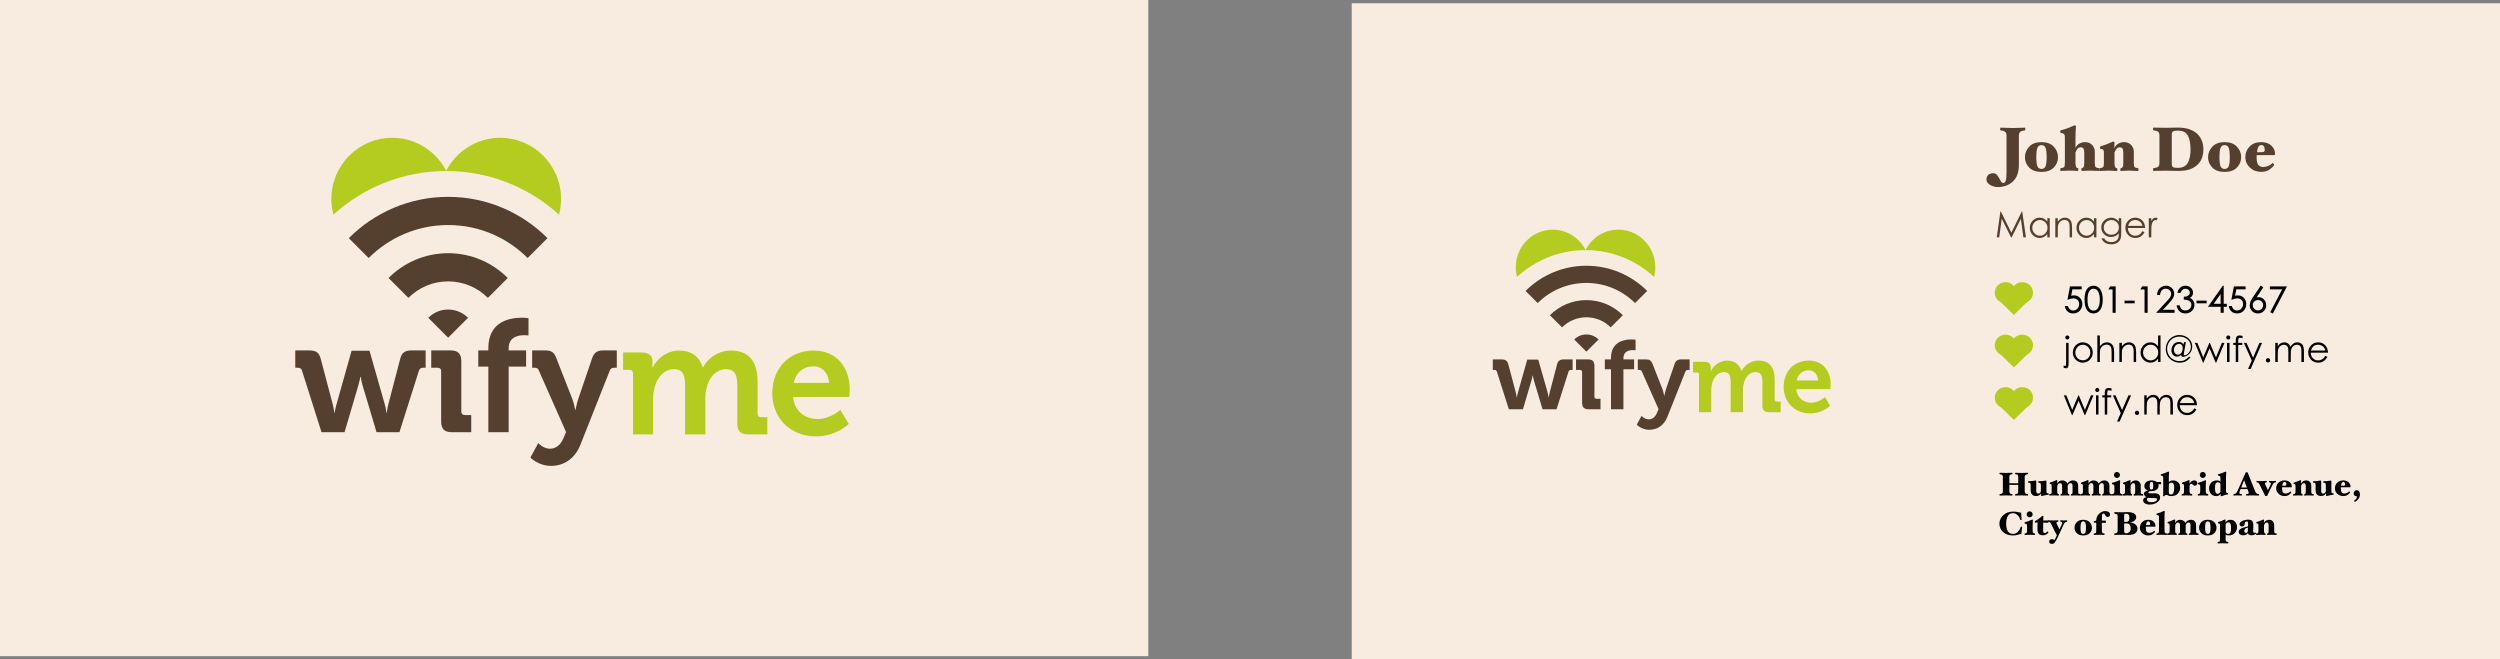<?xml version="1.0" encoding="UTF-8"?>
<svg width="762px" height="201px" viewBox="0 0 762 201" version="1.1" xmlns="http://www.w3.org/2000/svg" xmlns:xlink="http://www.w3.org/1999/xlink">
    <rect x="0" y="0" width="762" height="201" fill="#808080" stroke="none"/>
    <title>Group 2</title>
    <g id="Page-1" stroke="none" stroke-width="1" fill="none" fill-rule="evenodd">
        <g id="Group-2">
            <rect id="Rectangle" stroke="#F7ECDF" fill="#F7ECDF" x="0.5" y="0.5" width="349" height="199"></rect>
            <g id="logo" transform="translate(90, 42)" fill-rule="nonzero">
                <g id="Group" transform="translate(0, 18)" fill="#553F2E">
                    <path d="M2.048,52.966 C1.803,52.233 1.414,52.086 0.682,52.086 L0,52.086 L0,46.806 L4.242,46.806 C6.29,46.806 7.265,47.442 7.753,49.349 L11.41,63.181 C11.751,64.501 11.898,65.82 11.898,65.82 L11.995,65.82 C11.995,65.82 12.19,64.5 12.58,63.181 L17.164,46.905 L22.625,46.905 L27.257,63.181 C27.648,64.501 27.794,65.82 27.794,65.82 L27.892,65.82 C27.892,65.82 28.038,64.5 28.379,63.181 L31.988,49.349 C32.475,47.443 33.45,46.806 35.498,46.806 L39.741,46.806 L39.741,52.086 L39.059,52.086 C38.327,52.086 37.985,52.233 37.693,52.966 L31.744,71.735 L24.77,71.735 L20.527,57.512 C20.137,56.192 19.942,54.823 19.942,54.823 L19.845,54.823 C19.845,54.823 19.6,56.192 19.211,57.512 L15.017,71.735 L7.997,71.735 L2.048,52.966 Z" id="Path"></path>
                    <path d="M44.465,53.161 C44.465,52.428 44.074,52.086 43.392,52.086 L41.442,52.086 L41.442,46.806 L47.342,46.806 C49.634,46.806 50.608,47.834 50.608,50.131 L50.608,65.429 C50.608,66.113 50.999,66.504 51.682,66.504 L53.632,66.504 L53.632,71.735 L47.732,71.735 C45.44,71.735 44.465,70.757 44.465,68.41 L44.465,53.161 Z" id="Path"></path>
                    <path d="M58.847,51.744 L55.776,51.744 L55.776,46.807 L58.847,46.807 L58.847,46.074 C58.847,37.912 65.527,36.836 68.99,36.836 C70.257,36.836 71.087,36.983 71.087,36.983 L71.087,42.262 C71.087,42.262 70.55,42.164 69.819,42.164 C68.063,42.164 65.041,42.604 65.041,46.221 L65.041,46.808 L70.356,46.808 L70.356,51.745 L65.04,51.745 L65.04,71.736 L58.847,71.736 L58.847,51.744 L58.847,51.744 Z" id="Path"></path>
                    <path d="M77.618,76.77 C79.325,76.77 80.836,75.743 81.714,73.592 L82.542,71.686 L74.253,52.967 C73.961,52.233 73.619,52.087 72.937,52.087 L72.205,52.087 L72.205,46.807 L76.301,46.807 C78.057,46.807 78.934,47.443 79.568,49.153 L84.444,61.618 C84.931,62.889 85.321,64.941 85.321,64.941 L85.42,64.941 C85.42,64.941 85.81,62.889 86.248,61.618 L90.49,49.153 C91.075,47.443 92.1,46.807 93.806,46.807 L98,46.807 L98,52.087 L97.269,52.087 C96.537,52.087 96.147,52.233 95.855,52.967 L86.931,75.499 C85.175,79.996 81.665,82 77.959,82 C74.058,82 71.669,79.459 71.669,79.459 L74.058,75.059 C74.058,75.059 75.57,76.77 77.618,76.77 Z" id="Path"></path>
                    <path d="M40.537,36.867 L46.594,42.939 L52.652,36.867 C51.102,35.311 48.961,34.35 46.594,34.35 C44.229,34.35 42.088,35.311 40.537,36.867 Z" id="Path"></path>
                    <path d="M28.43,24.73 L34.481,30.793 C37.581,27.687 41.866,25.764 46.595,25.764 C51.326,25.764 55.609,27.687 58.71,30.793 L64.761,24.73 C60.107,20.063 53.683,17.175 46.596,17.175 C39.509,17.175 33.083,20.064 28.43,24.73 Z" id="Path"></path>
                    <path d="M16.319,12.59 L22.366,18.649 C28.567,12.433 37.134,8.59 46.595,8.59 C56.058,8.59 64.625,12.433 70.824,18.649 L76.871,12.59 C69.114,4.815 58.405,0 46.594,0 C34.786,0 24.076,4.815 16.319,12.59 Z" id="Path"></path>
                </g>
                <g id="Group" transform="translate(11, 0)" fill="#B3CC1F">
                    <path d="M35.005,10.129 C48.229,10.129 60.285,15.159 69.388,23.418 C69.788,21.895 70.012,20.301 70.012,18.652 C70.012,8.35 61.709,0 51.466,0 C44.305,0 38.097,4.084 35.005,10.06 C31.915,4.084 25.707,0 18.546,0 C8.302,0 0,8.35 0,18.652 C0,20.301 0.225,21.896 0.625,23.418 C9.729,15.159 21.783,10.129 35.005,10.129 Z" id="Path"></path>
                    <path d="M91.933,71.806 C91.933,71.07 91.543,70.728 90.862,70.728 L88.914,70.728 L88.914,65.439 L94.61,65.439 C96.801,65.439 97.872,66.468 97.872,68.231 L97.872,68.965 C97.872,69.504 97.823,70.042 97.823,70.042 L97.921,70.042 C99.09,67.594 102.06,64.852 105.955,64.852 C109.704,64.852 112.139,66.615 113.21,69.993 L113.308,69.993 C114.622,67.301 117.836,64.852 121.78,64.852 C126.941,64.852 129.911,67.789 129.911,74.351 L129.911,84.095 C129.911,84.781 130.301,85.172 130.982,85.172 L132.88,85.172 L132.88,90.412 L127.038,90.412 C124.701,90.412 123.727,89.433 123.727,87.082 L123.727,75.527 C123.727,72.686 123.191,70.532 120.319,70.532 C117.252,70.532 115.06,73.127 114.379,76.26 C114.087,77.239 113.989,78.268 113.989,79.443 L113.989,90.412 L107.805,90.412 L107.805,75.527 C107.805,72.833 107.416,70.532 104.446,70.532 C101.33,70.532 99.236,73.127 98.457,76.31 C98.214,77.289 98.068,78.317 98.068,79.443 L98.068,90.412 L91.933,90.412 L91.933,71.806 L91.933,71.806 Z" id="Path"></path>
                    <path d="M146.997,64.853 C154.105,64.853 158,70.092 158,76.702 C158,77.437 157.854,79.003 157.854,79.003 L140.715,79.003 C141.202,83.41 144.416,85.712 148.165,85.712 C152.157,85.712 155.128,82.921 155.128,82.921 L157.708,87.229 C157.708,87.229 153.911,91 147.726,91 C139.498,91 134.385,85.026 134.385,77.927 C134.386,70.239 139.547,64.853 146.997,64.853 Z M151.671,74.694 C151.574,71.707 149.529,69.651 146.997,69.651 C143.831,69.651 141.592,71.56 140.91,74.694 L151.671,74.694 Z" id="Shape"></path>
                </g>
            </g>
            <rect id="Rectangle" stroke="#F7ECDF" fill="#F7ECDF" x="412.5" y="1.5" width="349" height="199"></rect>
            <g id="logo" transform="translate(455, 70)" fill-rule="nonzero">
                <g id="Group" transform="translate(0, 11)" fill="#553F2E">
                    <path d="M1.254,32.296 C1.104,31.849 0.866,31.76 0.417,31.76 L0,31.76 L0,28.541 L2.597,28.541 C3.851,28.541 4.448,28.928 4.747,30.091 L6.986,38.525 C7.195,39.33 7.284,40.134 7.284,40.134 L7.344,40.134 C7.344,40.134 7.463,39.329 7.702,38.525 L10.509,28.601 L13.852,28.601 L16.688,38.525 C16.927,39.33 17.017,40.134 17.017,40.134 L17.077,40.134 C17.077,40.134 17.166,39.329 17.375,38.525 L19.584,30.091 C19.883,28.928 20.48,28.541 21.734,28.541 L24.331,28.541 L24.331,31.76 L23.914,31.76 C23.465,31.76 23.256,31.849 23.077,32.296 L19.435,43.741 L15.165,43.741 L12.568,35.068 C12.329,34.263 12.21,33.429 12.21,33.429 L12.15,33.429 C12.15,33.429 12,34.263 11.762,35.068 L9.194,43.741 L4.896,43.741 L1.254,32.296 Z" id="Path"></path>
                    <path d="M27.223,32.415 C27.223,31.968 26.984,31.76 26.567,31.76 L25.372,31.76 L25.372,28.541 L28.985,28.541 C30.388,28.541 30.985,29.167 30.985,30.567 L30.985,39.896 C30.985,40.313 31.224,40.551 31.642,40.551 L32.836,40.551 L32.836,43.741 L29.223,43.741 C27.821,43.741 27.223,43.145 27.223,41.714 L27.223,32.415 Z" id="Path"></path>
                    <path d="M36.029,31.551 L34.148,31.551 L34.148,28.541 L36.029,28.541 L36.029,28.094 C36.029,23.117 40.119,22.461 42.239,22.461 C43.015,22.461 43.523,22.551 43.523,22.551 L43.523,25.769 C43.523,25.769 43.194,25.71 42.747,25.71 C41.671,25.71 39.821,25.978 39.821,28.184 L39.821,28.541 L43.075,28.541 L43.075,31.552 L39.82,31.552 L39.82,43.741 L36.029,43.741 L36.029,31.551 L36.029,31.551 Z" id="Path"></path>
                    <path d="M47.521,46.811 C48.566,46.811 49.491,46.185 50.029,44.873 L50.536,43.711 L45.461,32.297 C45.282,31.85 45.073,31.76 44.655,31.76 L44.207,31.76 L44.207,28.541 L46.715,28.541 C47.79,28.541 48.327,28.928 48.715,29.971 L51.7,37.572 C51.999,38.347 52.238,39.598 52.238,39.598 L52.298,39.598 C52.298,39.598 52.537,38.347 52.805,37.572 L55.402,29.971 C55.76,28.928 56.388,28.541 57.432,28.541 L60,28.541 L60,31.76 L59.552,31.76 C59.104,31.76 58.866,31.85 58.687,32.297 L53.223,46.036 C52.148,48.778 49.999,50 47.73,50 C45.341,50 43.879,48.45 43.879,48.45 L45.342,45.768 C45.342,45.767 46.268,46.811 47.521,46.811 Z" id="Path"></path>
                    <path d="M24.819,22.48 L28.527,26.182 L32.236,22.48 C31.287,21.531 29.976,20.945 28.527,20.945 C27.079,20.945 25.768,21.531 24.819,22.48 Z" id="Path"></path>
                    <path d="M17.406,15.079 L21.111,18.776 C23.009,16.882 25.632,15.71 28.528,15.71 C31.424,15.71 34.046,16.882 35.945,18.776 L39.65,15.079 C36.8,12.234 32.867,10.473 28.528,10.473 C24.189,10.473 20.255,12.234 17.406,15.079 Z" id="Path"></path>
                    <path d="M9.991,7.677 L13.693,11.371 C17.49,7.581 22.735,5.238 28.528,5.238 C34.321,5.238 39.566,7.581 43.362,11.371 L47.064,7.677 C42.315,2.936 35.758,0 28.527,0 C21.297,0 14.741,2.936 9.991,7.677 Z" id="Path"></path>
                </g>
                <g id="Group" transform="translate(7, 0)" fill="#B3CC1F">
                    <path d="M21.269,6.233 C29.304,6.233 36.629,9.328 42.16,14.411 C42.403,13.474 42.539,12.493 42.539,11.478 C42.539,5.139 37.494,0 31.271,0 C26.919,0 23.147,2.513 21.269,6.191 C19.392,2.513 15.62,0 11.268,0 C5.044,0 0,5.139 0,11.478 C0,12.493 0.136,13.474 0.379,14.411 C5.911,9.328 13.236,6.233 21.269,6.233 Z" id="Path"></path>
                    <path d="M55.858,44.188 C55.858,43.736 55.621,43.525 55.207,43.525 L54.023,43.525 L54.023,40.27 L57.485,40.27 C58.816,40.27 59.467,40.904 59.467,41.988 L59.467,42.44 C59.467,42.772 59.437,43.103 59.437,43.103 L59.497,43.103 C60.207,41.596 62.011,39.909 64.378,39.909 C66.656,39.909 68.135,40.994 68.786,43.073 L68.845,43.073 C69.644,41.416 71.597,39.909 73.993,39.909 C77.129,39.909 78.933,41.717 78.933,45.754 L78.933,51.751 C78.933,52.173 79.17,52.414 79.584,52.414 L80.737,52.414 L80.737,55.638 L77.188,55.638 C75.768,55.638 75.176,55.035 75.176,53.589 L75.176,46.478 C75.176,44.73 74.85,43.404 73.105,43.404 C71.242,43.404 69.91,45.001 69.496,46.929 C69.319,47.532 69.259,48.165 69.259,48.888 L69.259,55.638 L65.502,55.638 L65.502,46.478 C65.502,44.82 65.265,43.404 63.461,43.404 C61.568,43.404 60.295,45.001 59.822,46.96 C59.674,47.563 59.585,48.195 59.585,48.888 L59.585,55.638 L55.858,55.638 L55.858,44.188 L55.858,44.188 Z" id="Path"></path>
                    <path d="M89.314,39.909 C93.634,39.909 96,43.134 96,47.201 C96,47.653 95.911,48.617 95.911,48.617 L85.498,48.617 C85.794,51.33 87.746,52.746 90.024,52.746 C92.45,52.746 94.255,51.028 94.255,51.028 L95.823,53.68 C95.823,53.68 93.515,56 89.758,56 C84.758,56 81.652,52.324 81.652,47.955 C81.652,43.224 84.788,39.909 89.314,39.909 Z M92.155,45.966 C92.095,44.127 90.853,42.862 89.314,42.862 C87.391,42.862 86.031,44.037 85.616,45.966 L92.155,45.966 Z" id="Shape"></path>
                </g>
            </g>
            <g id="John-Doe" transform="translate(605.473, 38.225)" fill="#553F2E" fill-rule="nonzero">
                <path d="M11.856,1.102 C11.856,1.178 11.84,1.267 11.809,1.368 C11.777,1.469 11.742,1.52 11.704,1.52 C10.982,1.596 10.498,1.758 10.251,2.005 C10.004,2.252 9.88,2.628 9.88,3.135 L9.88,12.027 C9.88,14.282 9.269,15.973 8.046,17.1 C6.824,18.227 5.301,18.791 3.477,18.791 C2.603,18.791 1.805,18.569 1.083,18.126 C0.361,17.683 0,17.132 0,16.473 C0,15.865 0.19,15.396 0.57,15.067 C0.95,14.738 1.444,14.573 2.052,14.573 C2.508,14.573 2.878,14.731 3.163,15.048 C3.449,15.365 3.68,15.707 3.857,16.074 C4.047,16.441 4.237,16.78 4.427,17.09 C4.617,17.401 4.845,17.556 5.111,17.556 C5.478,17.556 5.738,17.309 5.89,16.815 C6.042,16.321 6.118,15.441 6.118,14.174 L6.118,3.135 C6.118,2.641 6.001,2.271 5.766,2.023 C5.532,1.776 5.048,1.609 4.313,1.52 C4.275,1.52 4.24,1.472 4.208,1.377 C4.177,1.282 4.161,1.191 4.161,1.102 C4.161,1.039 4.177,0.953 4.208,0.846 C4.24,0.738 4.275,0.684 4.313,0.684 C4.934,0.684 5.558,0.703 6.184,0.741 C6.811,0.779 7.416,0.798 7.999,0.798 C8.582,0.798 9.19,0.779 9.823,0.741 C10.456,0.703 11.083,0.684 11.704,0.684 C11.742,0.684 11.777,0.738 11.809,0.846 C11.84,0.953 11.856,1.039 11.856,1.102 Z" id="Path"></path>
                <path d="M21.812,9.69 C21.812,10.893 21.384,11.941 20.529,12.835 C19.674,13.727 18.424,14.174 16.777,14.174 C15.143,14.174 13.892,13.731 13.024,12.844 C12.157,11.957 11.723,10.906 11.723,9.69 C11.723,8.487 12.154,7.42 13.015,6.489 C13.876,5.558 15.13,5.092 16.777,5.092 C18.386,5.092 19.627,5.551 20.501,6.47 C21.375,7.388 21.812,8.461 21.812,9.69 Z M18.354,9.671 C18.354,8.455 18.253,7.54 18.05,6.926 C17.847,6.311 17.423,6.004 16.777,6.004 C16.131,6.004 15.704,6.317 15.495,6.944 C15.286,7.572 15.181,8.48 15.181,9.671 C15.181,10.9 15.286,11.805 15.495,12.388 C15.704,12.971 16.131,13.262 16.777,13.262 C17.41,13.262 17.831,12.967 18.041,12.379 C18.25,11.79 18.354,10.887 18.354,9.671 Z" id="Shape"></path>
                <path d="M34.466,13.452 C34.466,13.528 34.45,13.617 34.419,13.718 C34.387,13.819 34.352,13.87 34.314,13.87 C33.921,13.87 33.468,13.854 32.956,13.822 C32.443,13.791 31.964,13.775 31.521,13.775 C31.09,13.775 30.666,13.791 30.248,13.822 C29.83,13.854 29.431,13.87 29.051,13.87 C29.013,13.87 28.978,13.819 28.947,13.718 C28.915,13.617 28.899,13.528 28.899,13.452 C28.899,13.389 28.915,13.306 28.947,13.205 C28.978,13.104 29.013,13.047 29.051,13.034 C29.304,12.996 29.494,12.873 29.621,12.664 C29.748,12.454 29.811,12.046 29.811,11.438 L29.811,8.436 C29.811,7.803 29.735,7.35 29.583,7.077 C29.431,6.805 29.14,6.669 28.709,6.669 C28.342,6.669 28.044,6.793 27.816,7.04 C27.588,7.287 27.36,7.682 27.132,8.227 L27.132,11.438 C27.132,11.995 27.192,12.394 27.312,12.635 C27.433,12.876 27.62,13.009 27.873,13.034 C27.911,13.034 27.946,13.088 27.977,13.195 C28.009,13.303 28.025,13.389 28.025,13.452 C28.025,13.541 28.009,13.633 27.977,13.727 C27.946,13.822 27.911,13.87 27.873,13.87 C27.48,13.87 27.081,13.854 26.676,13.822 C26.271,13.791 25.846,13.775 25.403,13.775 C24.96,13.775 24.482,13.791 23.968,13.822 C23.456,13.854 23.009,13.87 22.629,13.87 C22.591,13.87 22.556,13.822 22.524,13.727 C22.493,13.633 22.477,13.541 22.477,13.452 C22.477,13.389 22.493,13.306 22.524,13.205 C22.556,13.104 22.591,13.047 22.629,13.034 C23.186,12.971 23.538,12.847 23.683,12.664 C23.829,12.48 23.902,12.071 23.902,11.438 L23.902,3.591 C23.902,3.097 23.807,2.771 23.617,2.612 C23.427,2.454 23.098,2.35 22.629,2.299 C22.591,2.286 22.556,2.232 22.524,2.138 C22.493,2.042 22.477,1.963 22.477,1.9 C22.477,1.837 22.493,1.754 22.524,1.653 C22.556,1.552 22.591,1.501 22.629,1.501 C23.224,1.374 23.912,1.165 24.691,0.874 C25.47,0.583 26.049,0.342 26.429,0.152 C26.467,0.127 26.53,0.095 26.619,0.057 C26.708,0.019 26.784,0 26.847,0 C27.012,0 27.126,0.025 27.189,0.076 C27.252,0.127 27.284,0.184 27.284,0.247 C27.246,0.728 27.211,1.286 27.18,1.919 C27.148,2.552 27.132,3.065 27.132,3.458 L27.132,6.84 C27.411,6.245 27.822,5.804 28.367,5.519 C28.912,5.234 29.456,5.092 30.001,5.092 C30.951,5.092 31.692,5.386 32.224,5.976 C32.756,6.564 33.022,7.233 33.022,7.98 L33.022,11.438 C33.022,12.046 33.098,12.451 33.25,12.654 C33.402,12.857 33.757,12.983 34.314,13.034 C34.352,13.034 34.387,13.088 34.419,13.195 C34.45,13.303 34.466,13.389 34.466,13.452 Z" id="Path"></path>
                <path d="M46.36,13.471 C46.36,13.547 46.344,13.636 46.312,13.737 C46.281,13.838 46.246,13.889 46.208,13.889 C45.815,13.889 45.362,13.87 44.849,13.832 C44.337,13.794 43.858,13.775 43.415,13.775 C42.984,13.775 42.56,13.794 42.142,13.832 C41.724,13.87 41.325,13.889 40.945,13.889 C40.907,13.889 40.872,13.838 40.84,13.737 C40.809,13.636 40.793,13.547 40.793,13.471 C40.793,13.395 40.809,13.309 40.84,13.214 C40.872,13.12 40.907,13.066 40.945,13.053 C41.198,13.015 41.388,12.892 41.515,12.682 C41.642,12.473 41.705,12.065 41.705,11.457 L41.705,8.436 C41.705,7.803 41.632,7.353 41.486,7.087 C41.341,6.821 41.046,6.688 40.603,6.688 C40.236,6.688 39.938,6.811 39.71,7.059 C39.482,7.306 39.254,7.701 39.026,8.246 L39.026,11.457 C39.026,12.014 39.086,12.413 39.206,12.654 C39.327,12.895 39.514,13.028 39.767,13.053 C39.805,13.053 39.84,13.101 39.871,13.195 C39.903,13.29 39.919,13.382 39.919,13.471 C39.919,13.56 39.903,13.652 39.871,13.746 C39.84,13.841 39.805,13.889 39.767,13.889 C39.374,13.889 38.975,13.87 38.57,13.832 C38.165,13.794 37.74,13.775 37.297,13.775 C36.854,13.775 36.376,13.794 35.862,13.832 C35.349,13.87 34.903,13.889 34.523,13.889 C34.485,13.889 34.45,13.841 34.419,13.746 C34.387,13.652 34.371,13.56 34.371,13.471 C34.371,13.382 34.387,13.294 34.419,13.205 C34.45,13.116 34.485,13.066 34.523,13.053 C35.08,12.977 35.432,12.847 35.578,12.664 C35.723,12.48 35.796,12.078 35.796,11.457 L35.796,8.474 C35.796,7.942 35.739,7.603 35.625,7.457 C35.511,7.312 35.22,7.214 34.751,7.163 C34.713,7.163 34.678,7.112 34.647,7.011 C34.615,6.91 34.599,6.827 34.599,6.764 C34.599,6.701 34.615,6.622 34.647,6.527 C34.678,6.431 34.713,6.384 34.751,6.384 C35.182,6.27 35.774,6.071 36.528,5.785 C37.281,5.5 37.835,5.269 38.19,5.092 C38.228,5.067 38.291,5.035 38.38,4.997 C38.469,4.959 38.545,4.94 38.608,4.94 C38.76,4.94 38.871,4.968 38.941,5.026 C39.01,5.082 39.039,5.136 39.026,5.187 L38.95,7.011 C39.203,6.39 39.605,5.915 40.157,5.586 C40.708,5.257 41.287,5.092 41.895,5.092 C42.845,5.092 43.586,5.39 44.118,5.985 C44.65,6.58 44.916,7.245 44.916,7.98 L44.916,11.457 C44.916,12.065 44.992,12.467 45.144,12.664 C45.296,12.86 45.651,12.99 46.208,13.053 C46.246,13.053 46.281,13.107 46.312,13.214 C46.344,13.322 46.36,13.408 46.36,13.471 Z" id="Path"></path>
                <path d="M64.277,2.603 C64.91,3.224 65.376,3.93 65.674,4.721 C65.971,5.513 66.12,6.384 66.12,7.334 C66.12,8.183 65.987,9.009 65.721,9.813 C65.455,10.618 65.012,11.318 64.391,11.913 C63.732,12.546 62.95,13.031 62.044,13.367 C61.139,13.702 59.926,13.87 58.406,13.87 C57.925,13.87 57.326,13.861 56.611,13.841 C55.895,13.822 55.296,13.813 54.815,13.813 C54.27,13.813 53.593,13.819 52.782,13.832 C51.971,13.845 51.344,13.857 50.901,13.87 C50.863,13.87 50.828,13.819 50.797,13.718 C50.765,13.617 50.749,13.528 50.749,13.452 C50.749,13.389 50.765,13.306 50.797,13.205 C50.828,13.104 50.863,13.047 50.901,13.034 C51.648,12.945 52.139,12.787 52.373,12.559 C52.608,12.331 52.725,11.957 52.725,11.438 L52.725,3.097 C52.725,2.578 52.608,2.204 52.373,1.976 C52.139,1.748 51.648,1.59 50.901,1.501 C50.863,1.488 50.828,1.431 50.797,1.33 C50.765,1.229 50.749,1.146 50.749,1.083 C50.749,1.007 50.765,0.918 50.797,0.817 C50.828,0.716 50.863,0.665 50.901,0.665 C51.344,0.678 51.971,0.69 52.782,0.703 C53.593,0.716 54.27,0.722 54.815,0.722 C55.296,0.722 55.898,0.713 56.62,0.694 C57.342,0.674 57.937,0.665 58.406,0.665 C59.698,0.665 60.838,0.833 61.826,1.169 C62.814,1.504 63.631,1.982 64.277,2.603 Z M62.206,7.334 C62.206,5.561 61.937,4.158 61.398,3.126 C60.86,2.093 59.837,1.583 58.33,1.596 L57.589,1.634 C57.336,1.634 57.089,1.704 56.848,1.843 C56.607,1.982 56.487,2.28 56.487,2.736 L56.487,11.799 C56.487,12.255 56.607,12.553 56.848,12.692 C57.089,12.831 57.336,12.901 57.589,12.901 L58.33,12.939 C59.761,12.939 60.765,12.442 61.342,11.447 C61.918,10.453 62.206,9.082 62.206,7.334 Z" id="Shape"></path>
                <path d="M77.634,9.69 C77.634,10.893 77.207,11.941 76.352,12.835 C75.496,13.727 74.246,14.174 72.599,14.174 C70.965,14.174 69.714,13.731 68.847,12.844 C67.979,11.957 67.545,10.906 67.545,9.69 C67.545,8.487 67.976,7.42 68.837,6.489 C69.698,5.558 70.952,5.092 72.599,5.092 C74.208,5.092 75.449,5.551 76.323,6.47 C77.197,7.388 77.634,8.461 77.634,9.69 Z M74.176,9.671 C74.176,8.455 74.075,7.54 73.872,6.926 C73.669,6.311 73.245,6.004 72.599,6.004 C71.953,6.004 71.525,6.317 71.317,6.944 C71.108,7.572 71.003,8.48 71.003,9.671 C71.003,10.9 71.108,11.805 71.317,12.388 C71.525,12.971 71.953,13.262 72.599,13.262 C73.232,13.262 73.653,12.967 73.862,12.379 C74.072,11.79 74.176,10.887 74.176,9.671 Z" id="Shape"></path>
                <path d="M87.97,8.778 C87.97,8.867 87.938,8.936 87.875,8.987 C87.812,9.038 87.723,9.063 87.609,9.063 L82.365,9.063 C82.352,9.152 82.346,9.269 82.346,9.415 C82.346,9.56 82.346,9.696 82.346,9.823 C82.346,10.887 82.52,11.628 82.868,12.046 C83.217,12.464 83.72,12.673 84.379,12.673 C84.835,12.673 85.348,12.559 85.918,12.331 C86.488,12.103 86.9,11.818 87.153,11.476 C87.166,11.451 87.204,11.46 87.267,11.505 C87.33,11.549 87.387,11.59 87.438,11.628 C87.501,11.691 87.555,11.758 87.6,11.828 C87.644,11.897 87.666,11.964 87.666,12.027 C87.666,12.052 87.663,12.078 87.656,12.103 C87.65,12.128 87.634,12.154 87.609,12.179 C87.292,12.635 86.824,13.078 86.203,13.509 C85.582,13.94 84.753,14.155 83.714,14.155 C82.359,14.155 81.219,13.718 80.294,12.844 C79.369,11.97 78.907,10.938 78.907,9.747 C78.907,8.404 79.347,7.293 80.228,6.412 C81.108,5.532 82.27,5.092 83.714,5.092 C85.031,5.092 86.07,5.447 86.83,6.156 C87.59,6.865 87.97,7.739 87.97,8.778 Z M84.816,7.353 C84.816,6.973 84.731,6.65 84.559,6.384 C84.388,6.118 84.132,5.985 83.79,5.985 C83.372,5.985 83.062,6.188 82.859,6.593 C82.656,6.998 82.523,7.53 82.46,8.189 L84.018,8.151 C84.297,8.138 84.499,8.085 84.626,7.989 C84.753,7.894 84.816,7.682 84.816,7.353 Z" id="Shape"></path>
            </g>
            <g id="501-123-4567" transform="translate(629.363, 87.057)" fill="#000000" fill-rule="nonzero">
                <path d="M5.126,1.133 L2.299,1.133 L1.936,3.102 C2.251,3.021 2.548,2.981 2.827,2.981 C3.538,2.981 4.132,3.232 4.609,3.735 C5.086,4.237 5.324,4.877 5.324,5.654 C5.324,6.431 5.067,7.097 4.554,7.651 C4.041,8.204 3.355,8.481 2.497,8.481 C1.837,8.481 1.28,8.279 0.825,7.876 C0.37,7.473 0.095,6.919 0,6.215 L0.957,6.215 C1.052,6.655 1.247,6.992 1.54,7.227 C1.833,7.462 2.167,7.579 2.541,7.579 C3.04,7.579 3.469,7.39 3.828,7.013 C4.187,6.635 4.367,6.167 4.367,5.61 C4.367,5.111 4.211,4.701 3.9,4.378 C3.588,4.055 3.168,3.894 2.64,3.894 C2.112,3.894 1.496,4.044 0.792,4.345 L1.562,0.231 L5.126,0.231 L5.126,1.133 Z" id="Path"></path>
                <path d="M8.734,0.033 C9.599,0.033 10.285,0.398 10.791,1.127 C11.297,1.857 11.55,2.902 11.55,4.263 C11.55,5.623 11.293,6.666 10.78,7.392 C10.267,8.118 9.579,8.481 8.717,8.481 C7.856,8.481 7.189,8.123 6.715,7.409 C6.242,6.694 6.006,5.641 6.006,4.252 C6.006,2.862 6.242,1.811 6.715,1.1 C7.189,0.389 7.861,0.033 8.734,0.033 Z M8.756,7.612 C9.357,7.612 9.825,7.321 10.159,6.737 C10.492,6.154 10.659,5.328 10.659,4.257 C10.659,3.186 10.487,2.365 10.142,1.793 C9.797,1.221 9.334,0.935 8.751,0.935 C8.168,0.935 7.715,1.221 7.392,1.793 C7.069,2.365 6.908,3.194 6.908,4.279 C6.908,6.501 7.524,7.612 8.756,7.612 Z" id="Shape"></path>
                <polygon id="Path" points="15.488 8.283 14.553 8.283 14.553 1.155 13.244 1.155 13.816 0.231 15.488 0.231"></polygon>
                <polygon id="Path" points="21.296 5.39 18.194 5.39 18.194 4.576 21.296 4.576"></polygon>
                <polygon id="Path" points="25.234 8.283 24.299 8.283 24.299 1.155 22.99 1.155 23.562 0.231 25.234 0.231"></polygon>
                <path d="M33.44,8.283 L27.819,8.283 L30.954,4.895 C31.482,4.338 31.856,3.898 32.076,3.575 C32.296,3.252 32.406,2.886 32.406,2.475 C32.406,2.064 32.246,1.705 31.927,1.397 C31.608,1.089 31.212,0.935 30.739,0.935 C30.267,0.935 29.872,1.102 29.557,1.435 C29.242,1.769 29.062,2.244 29.018,2.86 L28.105,2.86 C28.142,1.995 28.417,1.307 28.93,0.797 C29.443,0.288 30.065,0.033 30.794,0.033 C31.524,0.033 32.129,0.27 32.609,0.743 C33.09,1.216 33.33,1.793 33.33,2.475 C33.33,2.974 33.198,3.439 32.934,3.872 C32.67,4.305 32.27,4.807 31.735,5.379 L29.887,7.37 L33.44,7.37 L33.44,8.283 Z" id="Path"></path>
                <path d="M38.148,3.751 C38.581,3.964 38.916,4.257 39.154,4.631 C39.393,5.005 39.512,5.412 39.512,5.852 C39.512,6.571 39.25,7.189 38.725,7.705 C38.201,8.223 37.539,8.481 36.74,8.481 C36.021,8.481 35.433,8.274 34.974,7.859 C34.516,7.445 34.206,6.831 34.045,6.017 L34.98,6.017 C35.119,6.538 35.327,6.925 35.602,7.178 C35.877,7.431 36.269,7.557 36.779,7.557 C37.288,7.557 37.715,7.397 38.06,7.079 C38.405,6.76 38.577,6.358 38.577,5.874 C38.577,5.39 38.381,5.005 37.989,4.719 C37.596,4.433 37.019,4.283 36.256,4.268 L36.256,3.388 C36.806,3.388 37.25,3.271 37.587,3.036 C37.924,2.801 38.093,2.51 38.093,2.162 C38.093,1.813 37.963,1.524 37.703,1.292 C37.442,1.062 37.127,0.946 36.757,0.946 C36.386,0.946 36.086,1.05 35.855,1.26 C35.623,1.468 35.427,1.786 35.266,2.211 L34.309,2.211 C34.47,1.507 34.764,0.968 35.189,0.594 C35.614,0.22 36.139,0.033 36.762,0.033 C37.385,0.033 37.926,0.238 38.385,0.649 C38.843,1.06 39.072,1.558 39.072,2.145 C39.072,2.82 38.764,3.355 38.148,3.751 Z" id="Path"></path>
                <polygon id="Path" points="43.23 5.39 40.128 5.39 40.128 4.576 43.23 4.576"></polygon>
                <path d="M49.379,6.446 L48.422,6.446 L48.422,8.283 L47.487,8.283 L47.487,6.446 L43.626,6.446 L48.147,0.033 L48.422,0.033 L48.422,5.533 L49.379,5.533 L49.379,6.446 Z M47.487,5.533 L47.487,2.563 L45.386,5.533 L47.487,5.533 Z" id="Shape"></path>
                <path d="M55.088,1.133 L52.261,1.133 L51.898,3.102 C52.213,3.021 52.51,2.981 52.789,2.981 C53.5,2.981 54.094,3.232 54.571,3.735 C55.048,4.237 55.286,4.877 55.286,5.654 C55.286,6.431 55.029,7.097 54.516,7.651 C54.003,8.204 53.317,8.481 52.459,8.481 C51.799,8.481 51.242,8.279 50.787,7.876 C50.332,7.473 50.057,6.919 49.962,6.215 L50.919,6.215 C51.014,6.655 51.209,6.992 51.502,7.227 C51.795,7.462 52.129,7.579 52.503,7.579 C53.002,7.579 53.431,7.39 53.79,7.013 C54.149,6.635 54.329,6.167 54.329,5.61 C54.329,5.111 54.173,4.701 53.861,4.378 C53.55,4.055 53.13,3.894 52.602,3.894 C52.074,3.894 51.458,4.044 50.754,4.345 L51.524,0.231 L55.088,0.231 L55.088,1.133 Z" id="Path"></path>
                <path d="M58.432,3.619 C58.667,3.553 58.89,3.52 59.103,3.52 C59.712,3.52 60.243,3.762 60.698,4.246 C61.153,4.73 61.38,5.317 61.38,6.006 C61.38,6.695 61.134,7.28 60.643,7.761 C60.152,8.241 59.55,8.481 58.839,8.481 C58.128,8.481 57.535,8.239 57.062,7.755 C56.59,7.271 56.353,6.681 56.353,5.984 C56.353,5.647 56.419,5.3 56.551,4.944 C56.683,4.589 56.921,4.154 57.266,3.641 L59.708,0 L60.5,0.495 L58.432,3.619 Z M58.861,7.557 C59.294,7.557 59.666,7.403 59.977,7.095 C60.289,6.787 60.445,6.413 60.445,5.973 C60.445,5.533 60.291,5.159 59.983,4.851 C59.675,4.543 59.301,4.389 58.861,4.389 C58.421,4.389 58.047,4.543 57.739,4.851 C57.431,5.159 57.277,5.533 57.277,5.973 C57.277,6.413 57.433,6.787 57.745,7.095 C58.056,7.403 58.428,7.557 58.861,7.557 Z" id="Shape"></path>
                <polygon id="Path" points="67.705 0.231 63.393 8.514 62.612 8.096 66.242 1.133 62.502 1.133 62.502 0.231"></polygon>
            </g>
            <g id="johnd@wify.me" transform="translate(629, 102.123)" fill="#000000" fill-rule="nonzero">
                <path d="M0.495,0.748 C0.495,0.579 0.557,0.433 0.682,0.308 C0.807,0.183 0.953,0.121 1.122,0.121 C1.291,0.121 1.435,0.181 1.556,0.302 C1.677,0.423 1.738,0.568 1.738,0.737 C1.738,0.906 1.676,1.052 1.551,1.177 C1.426,1.302 1.283,1.364 1.122,1.364 C0.961,1.364 0.816,1.302 0.688,1.177 C0.559,1.052 0.495,0.909 0.495,0.748 Z M0.748,2.376 L1.507,2.376 L1.507,8.745 C1.507,9.222 1.445,9.572 1.32,9.796 C1.195,10.019 1.016,10.131 0.781,10.131 C0.546,10.131 0.286,10.076 0,9.966 L0,9.295 C0.213,9.39 0.37,9.438 0.473,9.438 C0.576,9.438 0.647,9.376 0.688,9.251 C0.728,9.126 0.748,8.884 0.748,8.525 L0.748,2.376 Z" id="Shape"></path>
                <path d="M2.794,5.335 C2.794,4.477 3.089,3.744 3.679,3.135 C4.27,2.526 4.989,2.222 5.835,2.222 C6.683,2.222 7.401,2.526 7.992,3.135 C8.582,3.744 8.877,4.473 8.877,5.324 C8.877,6.175 8.585,6.902 8.002,7.508 C7.42,8.113 6.699,8.415 5.841,8.415 C4.983,8.415 4.261,8.113 3.674,7.508 C3.087,6.902 2.794,6.178 2.794,5.335 Z M8.118,5.346 C8.118,4.701 7.893,4.141 7.441,3.668 C6.99,3.196 6.455,2.959 5.835,2.959 C5.216,2.959 4.682,3.196 4.235,3.668 C3.788,4.141 3.564,4.704 3.564,5.357 C3.564,6.01 3.78,6.563 4.213,7.018 C4.646,7.473 5.183,7.7 5.824,7.7 C6.466,7.7 7.009,7.471 7.452,7.013 C7.896,6.554 8.118,5.999 8.118,5.346 Z" id="Shape"></path>
                <path d="M10.274,0.121 L11.033,0.121 L11.033,3.421 C11.634,2.622 12.364,2.222 13.222,2.222 C13.662,2.222 14.058,2.341 14.41,2.579 C14.762,2.818 15.011,3.13 15.158,3.514 C15.305,3.9 15.378,4.466 15.378,5.214 L15.378,8.217 L14.619,8.217 L14.619,5.434 C14.619,4.833 14.601,4.418 14.564,4.191 C14.527,3.964 14.447,3.747 14.322,3.542 C14.197,3.337 14.03,3.181 13.822,3.075 C13.613,2.968 13.36,2.915 13.062,2.915 C12.765,2.915 12.481,2.985 12.21,3.124 C11.939,3.263 11.708,3.458 11.517,3.707 C11.326,3.956 11.198,4.213 11.132,4.477 C11.066,4.741 11.033,5.273 11.033,6.072 L11.033,8.217 L10.274,8.217 L10.274,0.121 Z" id="Path"></path>
                <path d="M16.984,2.376 L17.743,2.376 L17.743,3.421 C18.344,2.622 19.074,2.222 19.932,2.222 C20.372,2.222 20.768,2.341 21.12,2.579 C21.472,2.818 21.721,3.13 21.868,3.514 C22.015,3.9 22.088,4.466 22.088,5.214 L22.088,8.217 L21.34,8.217 L21.34,5.434 C21.34,4.752 21.309,4.29 21.247,4.048 C21.184,3.806 21.089,3.601 20.96,3.432 C20.832,3.263 20.669,3.135 20.471,3.047 C20.273,2.959 20.033,2.915 19.75,2.915 C19.468,2.915 19.191,2.985 18.92,3.124 C18.649,3.263 18.418,3.458 18.227,3.707 C18.036,3.956 17.908,4.213 17.842,4.477 C17.776,4.741 17.743,5.273 17.743,6.072 L17.743,8.217 L16.984,8.217 L16.984,2.376 Z" id="Path"></path>
                <path d="M29.524,0.121 L29.524,8.217 L28.787,8.217 L28.787,7.216 C28.12,8.015 27.355,8.415 26.494,8.415 C25.632,8.415 24.908,8.111 24.321,7.502 C23.734,6.893 23.441,6.164 23.441,5.313 C23.441,4.462 23.738,3.735 24.332,3.13 C24.926,2.525 25.637,2.222 26.466,2.222 C27.419,2.222 28.193,2.629 28.787,3.443 L28.787,0.121 L29.524,0.121 Z M28.831,5.335 C28.831,4.668 28.611,4.103 28.171,3.641 C27.731,3.179 27.181,2.948 26.521,2.948 C25.861,2.948 25.309,3.184 24.866,3.658 C24.422,4.13 24.2,4.688 24.2,5.33 C24.2,5.971 24.427,6.53 24.882,7.007 C25.337,7.484 25.874,7.722 26.494,7.722 C27.113,7.722 27.658,7.497 28.127,7.045 C28.596,6.595 28.831,6.024 28.831,5.335 Z" id="Shape"></path>
                <path d="M38.148,6.655 L38.72,6.655 C38.28,7.242 37.796,7.682 37.268,7.975 C36.74,8.268 36.093,8.415 35.327,8.415 C34.56,8.415 33.838,8.215 33.16,7.816 C32.481,7.416 31.973,6.899 31.636,6.264 C31.299,5.63 31.13,4.948 31.13,4.218 C31.13,3.489 31.308,2.796 31.663,2.139 C32.019,1.483 32.523,0.963 33.176,0.578 C33.829,0.193 34.523,0 35.261,0 C35.998,0 36.665,0.158 37.263,0.473 C37.86,0.788 38.331,1.216 38.676,1.754 C39.021,2.293 39.193,2.86 39.193,3.454 C39.193,4.048 39.057,4.587 38.786,5.071 C38.515,5.555 38.154,5.936 37.703,6.215 C37.252,6.494 36.821,6.633 36.41,6.633 C35.999,6.633 35.794,6.435 35.794,6.039 C35.464,6.398 35.057,6.578 34.573,6.578 C34.089,6.578 33.678,6.398 33.341,6.039 C33.004,5.68 32.835,5.214 32.835,4.642 C32.835,4.202 32.945,3.768 33.165,3.338 C33.385,2.909 33.671,2.598 34.023,2.404 C34.375,2.209 34.738,2.112 35.112,2.112 C35.765,2.112 36.241,2.376 36.542,2.904 L36.674,2.167 L37.257,2.167 L36.63,5.676 C36.615,5.749 36.608,5.812 36.608,5.863 C36.608,6.061 36.696,6.16 36.872,6.16 C37.275,6.16 37.693,5.909 38.126,5.407 C38.559,4.904 38.775,4.29 38.775,3.564 C38.775,2.684 38.443,1.949 37.779,1.359 C37.116,0.768 36.293,0.473 35.31,0.473 C34.599,0.473 33.955,0.638 33.38,0.968 C32.804,1.298 32.355,1.754 32.032,2.337 C31.709,2.921 31.548,3.54 31.548,4.197 C31.548,4.853 31.702,5.465 32.01,6.034 C32.318,6.602 32.775,7.062 33.38,7.414 C33.984,7.766 34.65,7.942 35.376,7.942 C35.948,7.942 36.445,7.836 36.867,7.623 C37.288,7.41 37.715,7.088 38.148,6.655 Z M34.859,5.973 C35.306,5.973 35.657,5.773 35.91,5.373 C36.163,4.974 36.289,4.484 36.289,3.905 C36.289,3.538 36.188,3.243 35.986,3.019 C35.785,2.796 35.523,2.684 35.2,2.684 C34.76,2.684 34.386,2.865 34.078,3.228 C33.77,3.591 33.616,4.011 33.616,4.488 C33.616,4.965 33.735,5.331 33.974,5.588 C34.212,5.845 34.507,5.973 34.859,5.973 Z" id="Shape"></path>
                <polygon id="Path" points="39.974 2.376 40.755 2.376 42.537 6.809 44.418 2.376 44.55 2.376 46.42 6.809 48.235 2.376 49.027 2.376 46.486 8.415 46.343 8.415 44.484 4.037 42.614 8.415 42.471 8.415"></polygon>
                <path d="M49.555,0.748 C49.555,0.579 49.615,0.433 49.736,0.308 C49.858,0.183 50.004,0.121 50.176,0.121 C50.349,0.121 50.495,0.181 50.617,0.302 C50.737,0.423 50.798,0.57 50.798,0.743 C50.798,0.915 50.737,1.062 50.617,1.183 C50.495,1.304 50.349,1.364 50.176,1.364 C50.004,1.364 49.858,1.302 49.736,1.177 C49.615,1.052 49.555,0.909 49.555,0.748 Z M49.797,2.376 L50.556,2.376 L50.556,8.217 L49.797,8.217 L49.797,2.376 Z" id="Shape"></path>
                <path d="M54.516,0.275 L54.516,1.012 C54.23,0.887 53.975,0.825 53.752,0.825 C53.528,0.825 53.383,0.896 53.317,1.04 C53.251,1.183 53.218,1.415 53.218,1.738 L53.218,2.376 L54.439,2.376 L54.439,3.014 L53.218,3.014 L53.218,8.217 L52.459,8.217 L52.459,3.014 L51.7,3.014 L51.7,2.376 L52.459,2.376 L52.459,1.617 C52.459,1.104 52.554,0.726 52.745,0.484 C52.936,0.242 53.233,0.121 53.636,0.121 C53.871,0.121 54.164,0.172 54.516,0.275 Z" id="Path"></path>
                <polygon id="Path" points="54.934 2.376 55.726 2.376 57.739 6.875 59.686 2.376 60.489 2.376 57.002 10.351 56.21 10.351 57.332 7.777"></polygon>
                <path d="M61.622,7.7 C61.622,7.517 61.688,7.361 61.82,7.232 C61.952,7.104 62.108,7.04 62.288,7.04 C62.467,7.04 62.621,7.104 62.749,7.232 C62.878,7.361 62.942,7.519 62.942,7.705 C62.942,7.893 62.878,8.05 62.749,8.178 C62.621,8.307 62.467,8.371 62.288,8.371 C62.108,8.371 61.952,8.305 61.82,8.173 C61.688,8.041 61.622,7.883 61.622,7.7 Z" id="Path"></path>
                <path d="M64.504,2.376 L65.252,2.376 L65.252,3.388 C65.773,2.611 66.44,2.222 67.254,2.222 C67.687,2.222 68.073,2.345 68.415,2.591 C68.755,2.836 68.985,3.183 69.102,3.63 C69.344,3.175 69.652,2.827 70.026,2.585 C70.4,2.343 70.831,2.222 71.319,2.222 C71.806,2.222 72.248,2.411 72.644,2.788 C73.04,3.166 73.238,3.912 73.238,5.027 L73.238,8.217 L72.468,8.217 L72.468,5.027 C72.468,4.492 72.435,4.098 72.369,3.845 C72.303,3.591 72.16,3.379 71.94,3.207 C71.72,3.034 71.428,2.948 71.066,2.948 C70.703,2.948 70.363,3.069 70.048,3.311 C69.733,3.553 69.516,3.861 69.399,4.235 C69.282,4.609 69.223,5.174 69.223,5.929 L69.223,8.217 L68.486,8.217 L68.486,5.225 C68.486,4.602 68.453,4.156 68.387,3.889 C68.321,3.621 68.174,3.397 67.947,3.217 C67.72,3.038 67.441,2.948 67.111,2.948 C66.781,2.948 66.471,3.045 66.181,3.24 C65.892,3.434 65.665,3.7 65.499,4.037 C65.335,4.374 65.252,4.943 65.252,5.742 L65.252,8.217 L64.504,8.217 L64.504,2.376 Z" id="Path"></path>
                <path d="M79.739,6.325 L80.377,6.655 C79.746,7.828 78.815,8.415 77.583,8.415 C76.703,8.415 75.977,8.113 75.405,7.508 C74.833,6.902 74.547,6.175 74.547,5.324 C74.547,4.473 74.835,3.744 75.41,3.135 C75.986,2.526 76.698,2.222 77.544,2.222 C78.391,2.222 79.103,2.504 79.678,3.069 C80.254,3.634 80.553,4.404 80.575,5.379 L75.317,5.379 C75.339,6.083 75.561,6.649 75.983,7.079 C76.404,7.508 76.916,7.722 77.517,7.722 C78.507,7.722 79.248,7.256 79.739,6.325 Z M79.739,4.73 C79.636,4.173 79.38,3.736 78.969,3.421 C78.558,3.106 78.085,2.948 77.55,2.948 C76.45,2.948 75.731,3.542 75.394,4.73 L79.739,4.73 Z" id="Shape"></path>
            </g>
            <g id="Manager" transform="translate(608.605, 64.442)" fill="#553F2E" fill-rule="nonzero">
                <polygon id="Path" points="0 7.898 1.122 0 1.243 0 4.455 6.479 7.645 0 7.766 0 8.899 7.898 8.118 7.898 7.348 2.244 4.554 7.898 4.356 7.898 1.529 2.2 0.759 7.898"></polygon>
                <path d="M16.159,2.057 L16.159,7.898 L15.422,7.898 L15.422,6.897 C14.755,7.696 13.992,8.096 13.134,8.096 C12.276,8.096 11.552,7.79 10.961,7.178 C10.371,6.565 10.076,5.835 10.076,4.989 C10.076,4.141 10.373,3.416 10.967,2.811 C11.561,2.205 12.272,1.903 13.101,1.903 C14.054,1.903 14.828,2.31 15.422,3.124 L15.422,2.057 L16.159,2.057 Z M15.466,5.005 C15.466,4.338 15.242,3.775 14.795,3.317 C14.348,2.858 13.8,2.629 13.15,2.629 C12.502,2.629 11.953,2.865 11.506,3.338 C11.059,3.812 10.835,4.371 10.835,5.016 C10.835,5.661 11.062,6.221 11.517,6.694 C11.972,7.167 12.516,7.403 13.15,7.403 C13.785,7.403 14.329,7.176 14.784,6.721 C15.239,6.266 15.466,5.694 15.466,5.005 Z" id="Shape"></path>
                <path d="M17.853,2.057 L18.612,2.057 L18.612,3.102 C19.213,2.303 19.943,1.903 20.801,1.903 C21.241,1.903 21.637,2.022 21.989,2.26 C22.341,2.499 22.59,2.811 22.737,3.196 C22.884,3.58 22.957,4.147 22.957,4.895 L22.957,7.898 L22.209,7.898 L22.209,5.115 C22.209,4.433 22.178,3.971 22.116,3.729 C22.053,3.487 21.958,3.282 21.829,3.113 C21.701,2.944 21.538,2.816 21.34,2.728 C21.142,2.64 20.902,2.596 20.619,2.596 C20.337,2.596 20.06,2.666 19.789,2.805 C19.518,2.944 19.287,3.139 19.096,3.388 C18.905,3.637 18.777,3.894 18.711,4.158 C18.645,4.422 18.612,4.954 18.612,5.753 L18.612,7.898 L17.853,7.898 L17.853,2.057 Z" id="Path"></path>
                <path d="M30.382,2.057 L30.382,7.898 L29.645,7.898 L29.645,6.897 C28.978,7.696 28.215,8.096 27.357,8.096 C26.499,8.096 25.775,7.79 25.184,7.178 C24.594,6.565 24.299,5.835 24.299,4.989 C24.299,4.141 24.596,3.416 25.19,2.811 C25.784,2.205 26.495,1.903 27.324,1.903 C28.277,1.903 29.051,2.31 29.645,3.124 L29.645,2.057 L30.382,2.057 Z M29.689,5.005 C29.689,4.338 29.465,3.775 29.018,3.317 C28.571,2.858 28.023,2.629 27.373,2.629 C26.724,2.629 26.176,2.865 25.729,3.338 C25.282,3.812 25.058,4.371 25.058,5.016 C25.058,5.661 25.285,6.221 25.74,6.694 C26.195,7.167 26.739,7.403 27.373,7.403 C28.008,7.403 28.552,7.176 29.007,6.721 C29.462,6.266 29.689,5.694 29.689,5.005 Z" id="Shape"></path>
                <path d="M37.191,2.057 L37.95,2.057 L37.95,6.567 C37.95,7.366 37.88,7.953 37.741,8.327 C37.602,8.701 37.4,9.013 37.136,9.262 C36.872,9.511 36.553,9.702 36.179,9.834 C35.805,9.966 35.394,10.032 34.947,10.032 C33.422,10.032 32.417,9.423 31.933,8.206 L32.747,8.206 C33.172,8.969 33.895,9.35 34.914,9.35 C35.405,9.35 35.833,9.255 36.196,9.064 C36.559,8.873 36.815,8.63 36.965,8.332 C37.116,8.036 37.191,7.572 37.191,6.941 L37.191,6.688 C36.89,7.062 36.535,7.341 36.124,7.524 C35.713,7.707 35.281,7.799 34.826,7.799 C33.975,7.799 33.268,7.509 32.703,6.93 C32.138,6.351 31.856,5.669 31.856,4.884 C31.856,4.07 32.157,3.37 32.758,2.783 C33.359,2.196 34.087,1.903 34.941,1.903 C35.796,1.903 36.546,2.292 37.191,3.069 L37.191,2.057 Z M37.224,4.884 C37.224,4.246 37.008,3.711 36.575,3.278 C36.142,2.845 35.607,2.629 34.969,2.629 C34.294,2.629 33.733,2.862 33.286,3.328 C32.839,3.793 32.615,4.327 32.615,4.928 C32.615,5.529 32.831,6.041 33.264,6.463 C33.697,6.884 34.25,7.095 34.925,7.095 C35.6,7.095 36.151,6.89 36.581,6.479 C37.01,6.068 37.224,5.537 37.224,4.884 Z" id="Shape"></path>
                <path d="M44.396,6.006 L45.034,6.336 C44.403,7.509 43.472,8.096 42.24,8.096 C41.36,8.096 40.634,7.793 40.062,7.189 C39.49,6.583 39.204,5.856 39.204,5.005 C39.204,4.154 39.492,3.425 40.068,2.816 C40.643,2.207 41.355,1.903 42.202,1.903 C43.048,1.903 43.76,2.185 44.336,2.75 C44.911,3.315 45.21,4.085 45.232,5.06 L39.974,5.06 C39.996,5.764 40.218,6.33 40.639,6.76 C41.061,7.189 41.573,7.403 42.174,7.403 C43.164,7.403 43.905,6.937 44.396,6.006 Z M44.396,4.411 C44.293,3.854 44.037,3.417 43.626,3.102 C43.215,2.787 42.742,2.629 42.207,2.629 C41.107,2.629 40.388,3.223 40.051,4.411 L44.396,4.411 Z" id="Shape"></path>
                <path d="M46.343,2.057 L47.113,2.057 L47.113,2.904 C47.318,2.559 47.518,2.306 47.712,2.145 C47.907,1.984 48.123,1.903 48.361,1.903 C48.6,1.903 48.84,1.969 49.082,2.101 L48.686,2.739 C48.576,2.673 48.462,2.64 48.345,2.64 C48.118,2.64 47.903,2.757 47.702,2.992 C47.5,3.227 47.351,3.529 47.256,3.9 C47.161,4.27 47.113,4.943 47.113,5.918 L47.113,7.898 L46.343,7.898 L46.343,2.057 Z" id="Path"></path>
            </g>
            <g id="wify.me" transform="translate(629.044, 118.244)" fill="#000000" fill-rule="nonzero">
                <polygon id="Path" points="1.13686838e-13 2.255 0.781 2.255 2.563 6.688 4.444 2.255 4.576 2.255 6.446 6.688 8.261 2.255 9.053 2.255 6.512 8.294 6.369 8.294 4.51 3.916 2.64 8.294 2.497 8.294"></polygon>
                <path d="M9.581,0.627 C9.581,0.458 9.642,0.312 9.762,0.187 C9.883,0.062 10.03,2.84217094e-14 10.203,2.84217094e-14 C10.375,2.84217094e-14 10.521,0.06 10.643,0.181 C10.764,0.302 10.824,0.449 10.824,0.622 C10.824,0.794 10.764,0.941 10.643,1.062 C10.521,1.183 10.375,1.243 10.203,1.243 C10.03,1.243 9.883,1.181 9.762,1.056 C9.642,0.931 9.581,0.788 9.581,0.627 Z M9.823,2.255 L10.582,2.255 L10.582,8.096 L9.823,8.096 L9.823,2.255 Z" id="Shape"></path>
                <path d="M14.542,0.154 L14.542,0.891 C14.256,0.766 14.001,0.704 13.777,0.704 C13.554,0.704 13.409,0.775 13.343,0.918 C13.277,1.062 13.244,1.294 13.244,1.617 L13.244,2.255 L14.465,2.255 L14.465,2.893 L13.244,2.893 L13.244,8.096 L12.485,8.096 L12.485,2.893 L11.726,2.893 L11.726,2.255 L12.485,2.255 L12.485,1.496 C12.485,0.983 12.58,0.605 12.771,0.363 C12.962,0.121 13.259,2.84217094e-14 13.662,2.84217094e-14 C13.897,2.84217094e-14 14.19,0.051 14.542,0.154 Z" id="Path"></path>
                <polygon id="Path" points="14.96 2.255 15.752 2.255 17.765 6.754 19.712 2.255 20.515 2.255 17.028 10.23 16.236 10.23 17.358 7.656"></polygon>
                <path d="M21.648,7.579 C21.648,7.396 21.714,7.24 21.846,7.112 C21.978,6.983 22.134,6.919 22.314,6.919 C22.493,6.919 22.647,6.983 22.776,7.112 C22.904,7.24 22.968,7.397 22.968,7.585 C22.968,7.771 22.904,7.929 22.776,8.057 C22.647,8.186 22.493,8.25 22.314,8.25 C22.134,8.25 21.978,8.184 21.846,8.052 C21.714,7.92 21.648,7.762 21.648,7.579 Z" id="Path"></path>
                <path d="M24.53,2.255 L25.278,2.255 L25.278,3.267 C25.799,2.49 26.466,2.101 27.28,2.101 C27.713,2.101 28.099,2.224 28.441,2.47 C28.782,2.715 29.011,3.062 29.128,3.509 C29.37,3.054 29.678,2.706 30.052,2.464 C30.426,2.222 30.857,2.101 31.345,2.101 C31.832,2.101 32.274,2.29 32.67,2.667 C33.066,3.045 33.264,3.791 33.264,4.906 L33.264,8.096 L32.494,8.096 L32.494,4.906 C32.494,4.371 32.461,3.977 32.395,3.724 C32.329,3.47 32.186,3.258 31.966,3.086 C31.746,2.913 31.454,2.827 31.091,2.827 C30.729,2.827 30.389,2.948 30.074,3.19 C29.759,3.432 29.542,3.74 29.425,4.114 C29.308,4.488 29.249,5.053 29.249,5.808 L29.249,8.096 L28.512,8.096 L28.512,5.104 C28.512,4.481 28.479,4.035 28.413,3.768 C28.347,3.5 28.2,3.276 27.973,3.096 C27.746,2.917 27.467,2.827 27.137,2.827 C26.807,2.827 26.497,2.924 26.207,3.119 C25.918,3.313 25.691,3.579 25.526,3.916 C25.36,4.253 25.278,4.822 25.278,5.621 L25.278,8.096 L24.53,8.096 L24.53,2.255 Z" id="Path"></path>
                <path d="M39.765,6.204 L40.403,6.534 C39.772,7.707 38.841,8.294 37.609,8.294 C36.729,8.294 36.003,7.992 35.431,7.386 C34.859,6.782 34.573,6.054 34.573,5.203 C34.573,4.352 34.861,3.623 35.437,3.014 C36.012,2.405 36.724,2.101 37.571,2.101 C38.417,2.101 39.129,2.383 39.705,2.948 C40.28,3.513 40.579,4.283 40.601,5.258 L35.343,5.258 C35.365,5.962 35.587,6.529 36.008,6.957 C36.43,7.386 36.942,7.601 37.543,7.601 C38.533,7.601 39.274,7.135 39.765,6.204 Z M39.765,4.609 C39.662,4.052 39.406,3.615 38.995,3.3 C38.584,2.985 38.111,2.827 37.576,2.827 C36.476,2.827 35.757,3.421 35.42,4.609 L39.765,4.609 Z" id="Shape"></path>
            </g>
            <g id="Hummingbrid-Avenue," transform="translate(609.42, 143.76)" fill="#000000" fill-rule="nonzero">
                <path d="M8.75,7.07 C8.75,7.11 8.742,7.157 8.725,7.21 C8.708,7.263 8.69,7.29 8.67,7.29 C8.343,7.29 8.013,7.282 7.68,7.265 C7.347,7.248 7.027,7.24 6.72,7.24 C6.413,7.24 6.108,7.248 5.805,7.265 C5.502,7.282 5.187,7.29 4.86,7.29 C4.84,7.29 4.822,7.265 4.805,7.215 C4.788,7.165 4.78,7.117 4.78,7.07 C4.78,7.037 4.788,6.993 4.805,6.94 C4.822,6.887 4.84,6.857 4.86,6.85 C5.24,6.803 5.48,6.72 5.58,6.6 C5.68,6.48 5.73,6.283 5.73,6.01 L5.73,4.03 L3.03,4.03 L3.03,6.01 C3.03,6.277 3.08,6.473 3.18,6.6 C3.28,6.727 3.523,6.81 3.91,6.85 C3.93,6.85 3.948,6.878 3.965,6.935 C3.982,6.992 3.99,7.037 3.99,7.07 C3.99,7.11 3.982,7.157 3.965,7.21 C3.948,7.263 3.93,7.29 3.91,7.29 C3.583,7.29 3.267,7.282 2.96,7.265 C2.653,7.248 2.347,7.24 2.04,7.24 C1.733,7.24 1.415,7.248 1.085,7.265 C0.755,7.282 0.427,7.29 0.1,7.29 C0.08,7.29 0.062,7.265 0.045,7.215 C0.028,7.165 0.02,7.117 0.02,7.07 C0.02,7.037 0.028,6.993 0.045,6.94 C0.062,6.887 0.08,6.857 0.1,6.85 C0.487,6.803 0.742,6.72 0.865,6.6 C0.988,6.48 1.05,6.283 1.05,6.01 L1.05,1.62 C1.05,1.347 0.988,1.15 0.865,1.03 C0.742,0.91 0.487,0.827 0.1,0.78 C0.08,0.773 0.062,0.743 0.045,0.69 C0.028,0.637 0.02,0.593 0.02,0.56 C0.02,0.513 0.028,0.465 0.045,0.415 C0.062,0.365 0.08,0.34 0.1,0.34 C0.427,0.34 0.755,0.348 1.085,0.365 C1.415,0.382 1.733,0.39 2.04,0.39 C2.347,0.39 2.653,0.382 2.96,0.365 C3.267,0.348 3.583,0.34 3.91,0.34 C3.93,0.34 3.948,0.367 3.965,0.42 C3.982,0.473 3.99,0.52 3.99,0.56 C3.99,0.593 3.982,0.638 3.965,0.695 C3.948,0.752 3.93,0.78 3.91,0.78 C3.523,0.82 3.28,0.903 3.18,1.03 C3.08,1.157 3.03,1.353 3.03,1.62 L3.03,3.54 L5.73,3.54 L5.73,1.62 C5.73,1.333 5.685,1.133 5.595,1.02 C5.505,0.907 5.26,0.827 4.86,0.78 C4.84,0.773 4.822,0.743 4.805,0.69 C4.788,0.637 4.78,0.593 4.78,0.56 C4.78,0.513 4.788,0.465 4.805,0.415 C4.822,0.365 4.84,0.34 4.86,0.34 C5.187,0.34 5.502,0.348 5.805,0.365 C6.108,0.382 6.413,0.39 6.72,0.39 C7.033,0.39 7.353,0.382 7.68,0.365 C8.007,0.348 8.337,0.34 8.67,0.34 C8.69,0.34 8.708,0.367 8.725,0.42 C8.742,0.473 8.75,0.52 8.75,0.56 C8.75,0.593 8.742,0.638 8.725,0.695 C8.708,0.752 8.69,0.78 8.67,0.78 C8.283,0.82 8.027,0.903 7.9,1.03 C7.773,1.157 7.71,1.353 7.71,1.62 L7.71,6.01 C7.71,6.277 7.773,6.473 7.9,6.6 C8.027,6.727 8.283,6.81 8.67,6.85 C8.69,6.85 8.708,6.878 8.725,6.935 C8.742,6.992 8.75,7.037 8.75,7.07 Z" id="Path"></path>
                <path d="M15.05,6.84 C15.05,6.887 15.042,6.93 15.025,6.97 C15.008,7.01 14.99,7.03 14.97,7.03 C14.763,7.05 14.46,7.097 14.06,7.17 C13.66,7.243 13.353,7.313 13.14,7.38 C13.12,7.38 13.087,7.388 13.04,7.405 C12.993,7.422 12.947,7.43 12.9,7.43 C12.847,7.43 12.805,7.415 12.775,7.385 C12.745,7.355 12.73,7.33 12.73,7.31 L12.68,6.61 C12.527,6.883 12.323,7.088 12.07,7.225 C11.817,7.362 11.51,7.43 11.15,7.43 C10.63,7.43 10.23,7.28 9.95,6.98 C9.67,6.68 9.53,6.257 9.53,5.71 L9.53,4.1 C9.53,3.8 9.478,3.602 9.375,3.505 C9.272,3.408 9.087,3.363 8.82,3.37 C8.8,3.37 8.782,3.347 8.765,3.3 C8.748,3.253 8.74,3.207 8.74,3.16 C8.74,3.113 8.748,3.063 8.765,3.01 C8.782,2.957 8.8,2.93 8.82,2.93 C9.047,2.93 9.403,2.907 9.89,2.86 C10.377,2.813 10.747,2.76 11,2.7 C11.06,2.68 11.113,2.693 11.16,2.74 C11.207,2.787 11.23,2.82 11.23,2.84 L11.23,5.91 C11.23,6.17 11.285,6.365 11.395,6.495 C11.505,6.625 11.673,6.69 11.9,6.69 C12.06,6.69 12.203,6.627 12.33,6.5 C12.457,6.373 12.56,6.21 12.64,6.01 L12.64,4.1 C12.64,3.813 12.588,3.618 12.485,3.515 C12.382,3.412 12.193,3.363 11.92,3.37 C11.9,3.37 11.882,3.345 11.865,3.295 C11.848,3.245 11.84,3.2 11.84,3.16 C11.84,3.113 11.848,3.063 11.865,3.01 C11.882,2.957 11.9,2.93 11.92,2.93 C12.14,2.93 12.497,2.91 12.99,2.87 C13.483,2.83 13.857,2.78 14.11,2.72 C14.17,2.7 14.222,2.713 14.265,2.76 C14.308,2.807 14.33,2.84 14.33,2.86 L14.33,5.91 C14.33,6.197 14.368,6.382 14.445,6.465 C14.522,6.548 14.697,6.6 14.97,6.62 C14.99,6.62 15.008,6.648 15.025,6.705 C15.042,6.762 15.05,6.807 15.05,6.84 Z" id="Path"></path>
                <path d="M24.76,7.07 C24.76,7.11 24.752,7.157 24.735,7.21 C24.718,7.263 24.7,7.29 24.68,7.29 C24.473,7.29 24.235,7.282 23.965,7.265 C23.695,7.248 23.443,7.24 23.21,7.24 C22.977,7.24 22.745,7.248 22.515,7.265 C22.285,7.282 22.07,7.29 21.87,7.29 C21.85,7.29 21.832,7.265 21.815,7.215 C21.798,7.165 21.79,7.117 21.79,7.07 C21.79,7.037 21.798,6.993 21.815,6.94 C21.832,6.887 21.85,6.857 21.87,6.85 C22.063,6.823 22.183,6.758 22.23,6.655 C22.277,6.552 22.3,6.337 22.3,6.01 L22.3,4.43 C22.3,4.11 22.26,3.875 22.18,3.725 C22.1,3.575 21.95,3.5 21.73,3.5 C21.49,3.5 21.313,3.557 21.2,3.67 C21.087,3.783 20.96,3.963 20.82,4.21 L20.82,6.01 C20.82,6.323 20.845,6.537 20.895,6.65 C20.945,6.763 21.063,6.83 21.25,6.85 C21.27,6.85 21.288,6.878 21.305,6.935 C21.322,6.992 21.33,7.037 21.33,7.07 C21.33,7.117 21.322,7.165 21.305,7.215 C21.288,7.265 21.27,7.29 21.25,7.29 C21.043,7.29 20.86,7.282 20.7,7.265 C20.54,7.248 20.343,7.24 20.11,7.24 C19.877,7.24 19.63,7.248 19.37,7.265 C19.11,7.282 18.88,7.29 18.68,7.29 C18.66,7.29 18.642,7.263 18.625,7.21 C18.608,7.157 18.6,7.11 18.6,7.07 C18.6,7.037 18.608,6.993 18.625,6.94 C18.642,6.887 18.66,6.857 18.68,6.85 C18.873,6.823 18.995,6.758 19.045,6.655 C19.095,6.552 19.12,6.337 19.12,6.01 L19.12,4.43 C19.12,4.11 19.067,3.875 18.96,3.725 C18.853,3.575 18.687,3.5 18.46,3.5 C18.253,3.5 18.092,3.57 17.975,3.71 C17.858,3.85 17.743,4.053 17.63,4.32 L17.63,6.01 C17.63,6.323 17.657,6.537 17.71,6.65 C17.763,6.763 17.883,6.83 18.07,6.85 C18.09,6.85 18.108,6.878 18.125,6.935 C18.142,6.992 18.15,7.037 18.15,7.07 C18.15,7.11 18.142,7.157 18.125,7.21 C18.108,7.263 18.09,7.29 18.07,7.29 C17.863,7.29 17.645,7.282 17.415,7.265 C17.185,7.248 16.953,7.24 16.72,7.24 C16.493,7.24 16.243,7.248 15.97,7.265 C15.697,7.282 15.46,7.29 15.26,7.29 C15.24,7.29 15.222,7.265 15.205,7.215 C15.188,7.165 15.18,7.117 15.18,7.07 C15.18,7.037 15.188,6.993 15.205,6.94 C15.222,6.887 15.24,6.857 15.26,6.85 C15.553,6.817 15.738,6.752 15.815,6.655 C15.892,6.558 15.93,6.343 15.93,6.01 L15.93,4.43 C15.93,4.163 15.898,3.99 15.835,3.91 C15.772,3.83 15.62,3.777 15.38,3.75 C15.36,3.743 15.342,3.715 15.325,3.665 C15.308,3.615 15.3,3.573 15.3,3.54 C15.3,3.507 15.308,3.463 15.325,3.41 C15.342,3.357 15.36,3.33 15.38,3.33 C15.6,3.277 15.903,3.177 16.29,3.03 C16.677,2.883 16.977,2.76 17.19,2.66 C17.21,2.647 17.243,2.63 17.29,2.61 C17.337,2.59 17.377,2.58 17.41,2.58 C17.49,2.58 17.548,2.593 17.585,2.62 C17.622,2.647 17.64,2.677 17.64,2.71 L17.59,3.67 C17.777,3.303 18.01,3.045 18.29,2.895 C18.57,2.745 18.85,2.67 19.13,2.67 C19.49,2.67 19.823,2.76 20.13,2.94 C20.437,3.12 20.64,3.367 20.74,3.68 C20.94,3.327 21.187,3.07 21.48,2.91 C21.773,2.75 22.09,2.67 22.43,2.67 C22.93,2.67 23.317,2.825 23.59,3.135 C23.863,3.445 24,3.797 24,4.19 L24,6.01 C24,6.337 24.04,6.552 24.12,6.655 C24.2,6.758 24.387,6.823 24.68,6.85 C24.7,6.85 24.718,6.878 24.735,6.935 C24.752,6.992 24.76,7.037 24.76,7.07 Z" id="Path"></path>
                <path d="M34.29,7.07 C34.29,7.11 34.282,7.157 34.265,7.21 C34.248,7.263 34.23,7.29 34.21,7.29 C34.003,7.29 33.765,7.282 33.495,7.265 C33.225,7.248 32.973,7.24 32.74,7.24 C32.507,7.24 32.275,7.248 32.045,7.265 C31.815,7.282 31.6,7.29 31.4,7.29 C31.38,7.29 31.362,7.265 31.345,7.215 C31.328,7.165 31.32,7.117 31.32,7.07 C31.32,7.037 31.328,6.993 31.345,6.94 C31.362,6.887 31.38,6.857 31.4,6.85 C31.593,6.823 31.713,6.758 31.76,6.655 C31.807,6.552 31.83,6.337 31.83,6.01 L31.83,4.43 C31.83,4.11 31.79,3.875 31.71,3.725 C31.63,3.575 31.48,3.5 31.26,3.5 C31.02,3.5 30.843,3.557 30.73,3.67 C30.617,3.783 30.49,3.963 30.35,4.21 L30.35,6.01 C30.35,6.323 30.375,6.537 30.425,6.65 C30.475,6.763 30.593,6.83 30.78,6.85 C30.8,6.85 30.818,6.878 30.835,6.935 C30.852,6.992 30.86,7.037 30.86,7.07 C30.86,7.117 30.852,7.165 30.835,7.215 C30.818,7.265 30.8,7.29 30.78,7.29 C30.573,7.29 30.39,7.282 30.23,7.265 C30.07,7.248 29.873,7.24 29.64,7.24 C29.407,7.24 29.16,7.248 28.9,7.265 C28.64,7.282 28.41,7.29 28.21,7.29 C28.19,7.29 28.172,7.263 28.155,7.21 C28.138,7.157 28.13,7.11 28.13,7.07 C28.13,7.037 28.138,6.993 28.155,6.94 C28.172,6.887 28.19,6.857 28.21,6.85 C28.403,6.823 28.525,6.758 28.575,6.655 C28.625,6.552 28.65,6.337 28.65,6.01 L28.65,4.43 C28.65,4.11 28.597,3.875 28.49,3.725 C28.383,3.575 28.217,3.5 27.99,3.5 C27.783,3.5 27.622,3.57 27.505,3.71 C27.388,3.85 27.273,4.053 27.16,4.32 L27.16,6.01 C27.16,6.323 27.187,6.537 27.24,6.65 C27.293,6.763 27.413,6.83 27.6,6.85 C27.62,6.85 27.638,6.878 27.655,6.935 C27.672,6.992 27.68,7.037 27.68,7.07 C27.68,7.11 27.672,7.157 27.655,7.21 C27.638,7.263 27.62,7.29 27.6,7.29 C27.393,7.29 27.175,7.282 26.945,7.265 C26.715,7.248 26.483,7.24 26.25,7.24 C26.023,7.24 25.773,7.248 25.5,7.265 C25.227,7.282 24.99,7.29 24.79,7.29 C24.77,7.29 24.752,7.265 24.735,7.215 C24.718,7.165 24.71,7.117 24.71,7.07 C24.71,7.037 24.718,6.993 24.735,6.94 C24.752,6.887 24.77,6.857 24.79,6.85 C25.083,6.817 25.268,6.752 25.345,6.655 C25.422,6.558 25.46,6.343 25.46,6.01 L25.46,4.43 C25.46,4.163 25.428,3.99 25.365,3.91 C25.302,3.83 25.15,3.777 24.91,3.75 C24.89,3.743 24.872,3.715 24.855,3.665 C24.838,3.615 24.83,3.573 24.83,3.54 C24.83,3.507 24.838,3.463 24.855,3.41 C24.872,3.357 24.89,3.33 24.91,3.33 C25.13,3.277 25.433,3.177 25.82,3.03 C26.207,2.883 26.507,2.76 26.72,2.66 C26.74,2.647 26.773,2.63 26.82,2.61 C26.867,2.59 26.907,2.58 26.94,2.58 C27.02,2.58 27.078,2.593 27.115,2.62 C27.152,2.647 27.17,2.677 27.17,2.71 L27.12,3.67 C27.307,3.303 27.54,3.045 27.82,2.895 C28.1,2.745 28.38,2.67 28.66,2.67 C29.02,2.67 29.353,2.76 29.66,2.94 C29.967,3.12 30.17,3.367 30.27,3.68 C30.47,3.327 30.717,3.07 31.01,2.91 C31.303,2.75 31.62,2.67 31.96,2.67 C32.46,2.67 32.847,2.825 33.12,3.135 C33.393,3.445 33.53,3.797 33.53,4.19 L33.53,6.01 C33.53,6.337 33.57,6.552 33.65,6.655 C33.73,6.758 33.917,6.823 34.21,6.85 C34.23,6.85 34.248,6.878 34.265,6.935 C34.282,6.992 34.29,7.037 34.29,7.07 Z" id="Path"></path>
                <path d="M36.74,1 C36.74,1.253 36.65,1.47 36.47,1.65 C36.29,1.83 36.077,1.92 35.83,1.92 C35.583,1.92 35.37,1.83 35.19,1.65 C35.01,1.47 34.92,1.253 34.92,1 C34.92,0.753 35.01,0.54 35.19,0.36 C35.37,0.18 35.583,0.09 35.83,0.09 C36.077,0.09 36.29,0.18 36.47,0.36 C36.65,0.54 36.74,0.753 36.74,1 Z M37.49,7.07 C37.49,7.11 37.482,7.157 37.465,7.21 C37.448,7.263 37.43,7.29 37.41,7.29 C37.203,7.29 36.945,7.282 36.635,7.265 C36.325,7.248 36.053,7.24 35.82,7.24 C35.593,7.24 35.343,7.248 35.07,7.265 C34.797,7.282 34.56,7.29 34.36,7.29 C34.34,7.29 34.322,7.263 34.305,7.21 C34.288,7.157 34.28,7.11 34.28,7.07 C34.28,7.037 34.288,6.993 34.305,6.94 C34.322,6.887 34.34,6.857 34.36,6.85 C34.607,6.823 34.782,6.757 34.885,6.65 C34.988,6.543 35.04,6.33 35.04,6.01 L35.04,4.51 C35.04,4.243 34.988,4.07 34.885,3.99 C34.782,3.91 34.607,3.857 34.36,3.83 C34.34,3.823 34.322,3.795 34.305,3.745 C34.288,3.695 34.28,3.653 34.28,3.62 C34.28,3.587 34.288,3.543 34.305,3.49 C34.322,3.437 34.34,3.41 34.36,3.41 C34.68,3.343 35.04,3.235 35.44,3.085 C35.84,2.935 36.15,2.807 36.37,2.7 C36.39,2.687 36.423,2.67 36.47,2.65 C36.517,2.63 36.557,2.62 36.59,2.62 C36.67,2.62 36.728,2.633 36.765,2.66 C36.802,2.687 36.817,2.717 36.81,2.75 C36.797,2.983 36.78,3.267 36.76,3.6 C36.74,3.933 36.73,4.213 36.73,4.44 L36.73,6.01 C36.73,6.323 36.783,6.537 36.89,6.65 C36.997,6.763 37.17,6.83 37.41,6.85 C37.43,6.85 37.448,6.878 37.465,6.935 C37.482,6.992 37.49,7.037 37.49,7.07 Z" id="Shape"></path>
                <path d="M43.84,7.08 C43.84,7.12 43.832,7.167 43.815,7.22 C43.798,7.273 43.78,7.3 43.76,7.3 C43.553,7.3 43.315,7.29 43.045,7.27 C42.775,7.25 42.523,7.24 42.29,7.24 C42.063,7.24 41.84,7.25 41.62,7.27 C41.4,7.29 41.19,7.3 40.99,7.3 C40.97,7.3 40.952,7.273 40.935,7.22 C40.918,7.167 40.91,7.12 40.91,7.08 C40.91,7.04 40.918,6.995 40.935,6.945 C40.952,6.895 40.97,6.867 40.99,6.86 C41.123,6.84 41.223,6.775 41.29,6.665 C41.357,6.555 41.39,6.34 41.39,6.02 L41.39,4.43 C41.39,4.097 41.352,3.86 41.275,3.72 C41.198,3.58 41.043,3.51 40.81,3.51 C40.617,3.51 40.46,3.575 40.34,3.705 C40.22,3.835 40.1,4.043 39.98,4.33 L39.98,6.02 C39.98,6.313 40.012,6.523 40.075,6.65 C40.138,6.777 40.237,6.847 40.37,6.86 C40.39,6.86 40.408,6.885 40.425,6.935 C40.442,6.985 40.45,7.033 40.45,7.08 C40.45,7.127 40.442,7.175 40.425,7.225 C40.408,7.275 40.39,7.3 40.37,7.3 C40.163,7.3 39.953,7.29 39.74,7.27 C39.527,7.25 39.303,7.24 39.07,7.24 C38.837,7.24 38.585,7.25 38.315,7.27 C38.045,7.29 37.81,7.3 37.61,7.3 C37.59,7.3 37.572,7.275 37.555,7.225 C37.538,7.175 37.53,7.127 37.53,7.08 C37.53,7.033 37.538,6.987 37.555,6.94 C37.572,6.893 37.59,6.867 37.61,6.86 C37.903,6.82 38.088,6.752 38.165,6.655 C38.242,6.558 38.28,6.347 38.28,6.02 L38.28,4.45 C38.28,4.17 38.25,3.992 38.19,3.915 C38.13,3.838 37.977,3.787 37.73,3.76 C37.71,3.76 37.692,3.733 37.675,3.68 C37.658,3.627 37.65,3.583 37.65,3.55 C37.65,3.517 37.658,3.475 37.675,3.425 C37.692,3.375 37.71,3.35 37.73,3.35 C37.957,3.29 38.268,3.185 38.665,3.035 C39.062,2.885 39.353,2.763 39.54,2.67 C39.56,2.657 39.593,2.64 39.64,2.62 C39.687,2.6 39.727,2.59 39.76,2.59 C39.84,2.59 39.898,2.605 39.935,2.635 C39.972,2.665 39.987,2.693 39.98,2.72 L39.94,3.68 C40.073,3.353 40.285,3.103 40.575,2.93 C40.865,2.757 41.17,2.67 41.49,2.67 C41.99,2.67 42.38,2.827 42.66,3.14 C42.94,3.453 43.08,3.803 43.08,4.19 L43.08,6.02 C43.08,6.34 43.12,6.552 43.2,6.655 C43.28,6.758 43.467,6.827 43.76,6.86 C43.78,6.86 43.798,6.888 43.815,6.945 C43.832,7.002 43.84,7.047 43.84,7.08 Z" id="Path"></path>
                <path d="M49.3,3.49 C49.3,3.563 49.288,3.64 49.265,3.72 C49.242,3.8 49.21,3.84 49.17,3.84 L48.43,3.82 C48.457,3.887 48.478,3.948 48.495,4.005 C48.512,4.062 48.52,4.143 48.52,4.25 C48.52,4.75 48.33,5.155 47.95,5.465 C47.57,5.775 47.02,5.93 46.3,5.93 C46.253,5.93 46.213,5.93 46.18,5.93 C46.147,5.93 46.117,5.93 46.09,5.93 C46.083,5.93 46.078,5.93 46.075,5.93 C46.072,5.93 46.07,5.93 46.07,5.93 C46.07,5.93 46.068,5.93 46.065,5.93 C46.062,5.93 46.057,5.93 46.05,5.93 C45.857,5.943 45.698,5.995 45.575,6.085 C45.452,6.175 45.39,6.257 45.39,6.33 C45.39,6.423 45.42,6.492 45.48,6.535 C45.54,6.578 45.693,6.6 45.94,6.6 L47.41,6.62 C47.95,6.62 48.347,6.735 48.6,6.965 C48.853,7.195 48.98,7.48 48.98,7.82 C48.98,8.493 48.653,9.03 48,9.43 C47.347,9.83 46.61,10.03 45.79,10.03 C45.19,10.03 44.708,9.902 44.345,9.645 C43.982,9.388 43.8,9.09 43.8,8.75 C43.8,8.47 43.882,8.255 44.045,8.105 C44.208,7.955 44.48,7.84 44.86,7.76 C44.573,7.647 44.36,7.467 44.22,7.22 C44.08,6.973 44.01,6.777 44.01,6.63 C44.01,6.47 44.137,6.298 44.39,6.115 C44.643,5.932 44.927,5.813 45.24,5.76 C44.887,5.6 44.622,5.418 44.445,5.215 C44.268,5.012 44.18,4.74 44.18,4.4 C44.18,3.947 44.365,3.545 44.735,3.195 C45.105,2.845 45.643,2.67 46.35,2.67 C46.65,2.67 46.945,2.707 47.235,2.78 C47.525,2.853 47.77,2.983 47.97,3.17 L49.17,3.14 C49.21,3.133 49.242,3.173 49.265,3.26 C49.288,3.347 49.3,3.423 49.3,3.49 Z M46.9,4.24 C46.9,3.88 46.868,3.608 46.805,3.425 C46.742,3.242 46.59,3.15 46.35,3.15 C46.103,3.15 45.95,3.278 45.89,3.535 C45.83,3.792 45.8,4.08 45.8,4.4 C45.8,4.76 45.832,5.025 45.895,5.195 C45.958,5.365 46.11,5.45 46.35,5.45 C46.583,5.45 46.733,5.338 46.8,5.115 C46.867,4.892 46.9,4.6 46.9,4.24 Z M48.03,8.4 C48.03,8.28 47.982,8.195 47.885,8.145 C47.788,8.095 47.603,8.067 47.33,8.06 L46.12,8.04 C46.013,8.04 45.882,8.032 45.725,8.015 C45.568,7.998 45.453,7.977 45.38,7.95 C45.253,7.977 45.153,8.028 45.08,8.105 C45.007,8.182 44.97,8.31 44.97,8.49 C44.97,8.743 45.083,8.943 45.31,9.09 C45.537,9.237 45.857,9.31 46.27,9.31 C46.83,9.31 47.263,9.227 47.57,9.06 C47.877,8.893 48.03,8.673 48.03,8.4 Z" id="Shape"></path>
                <path d="M55.1,4.96 C55.1,5.567 54.868,6.133 54.405,6.66 C53.942,7.187 53.267,7.45 52.38,7.45 C51.96,7.45 51.655,7.393 51.465,7.28 C51.275,7.167 51.053,7.11 50.8,7.11 C50.673,7.11 50.57,7.135 50.49,7.185 C50.41,7.235 50.347,7.313 50.3,7.42 C50.287,7.44 50.255,7.457 50.205,7.47 C50.155,7.483 50.117,7.49 50.09,7.49 C50.057,7.49 50.015,7.482 49.965,7.465 C49.915,7.448 49.89,7.43 49.89,7.41 C49.897,7.323 49.905,7.197 49.915,7.03 C49.925,6.863 49.93,6.653 49.93,6.4 L49.93,1.89 C49.93,1.63 49.88,1.457 49.78,1.37 C49.68,1.283 49.507,1.227 49.26,1.2 C49.24,1.2 49.222,1.175 49.205,1.125 C49.188,1.075 49.18,1.033 49.18,1 C49.18,0.967 49.188,0.923 49.205,0.87 C49.222,0.817 49.24,0.79 49.26,0.79 C49.573,0.717 49.932,0.607 50.335,0.46 C50.738,0.313 51.047,0.187 51.26,0.08 C51.28,0.067 51.313,0.05 51.36,0.03 C51.407,0.01 51.447,0 51.48,0 C51.567,0 51.627,0.013 51.66,0.04 C51.693,0.067 51.71,0.097 51.71,0.13 C51.69,0.383 51.672,0.677 51.655,1.01 C51.638,1.343 51.63,1.613 51.63,1.82 L51.63,3.22 C51.75,3.053 51.922,2.92 52.145,2.82 C52.368,2.72 52.62,2.67 52.9,2.67 C53.5,2.67 54.017,2.858 54.45,3.235 C54.883,3.612 55.1,4.187 55.1,4.96 Z M53.29,5 C53.29,4.427 53.223,4.008 53.09,3.745 C52.957,3.482 52.72,3.35 52.38,3.35 C52.14,3.35 51.955,3.427 51.825,3.58 C51.695,3.733 51.63,3.9 51.63,4.08 L51.63,6.3 C51.63,6.493 51.68,6.652 51.78,6.775 C51.88,6.898 52.04,6.96 52.26,6.96 C52.66,6.96 52.932,6.755 53.075,6.345 C53.218,5.935 53.29,5.487 53.29,5 Z" id="Shape"></path>
                <path d="M60.31,3.48 C60.31,3.713 60.242,3.905 60.105,4.055 C59.968,4.205 59.79,4.28 59.57,4.28 C59.43,4.28 59.313,4.25 59.22,4.19 C59.127,4.13 59.05,4.07 58.99,4.01 C58.93,3.943 58.865,3.88 58.795,3.82 C58.725,3.76 58.647,3.73 58.56,3.73 C58.42,3.73 58.308,3.773 58.225,3.86 C58.142,3.947 58.053,4.073 57.96,4.24 L57.96,6 C57.96,6.313 58.013,6.525 58.12,6.635 C58.227,6.745 58.427,6.817 58.72,6.85 C58.74,6.85 58.758,6.877 58.775,6.93 C58.792,6.983 58.8,7.03 58.8,7.07 C58.8,7.103 58.792,7.148 58.775,7.205 C58.758,7.262 58.74,7.29 58.72,7.29 C58.513,7.29 58.252,7.28 57.935,7.26 C57.618,7.24 57.343,7.23 57.11,7.23 C56.883,7.23 56.623,7.24 56.33,7.26 C56.037,7.28 55.79,7.29 55.59,7.29 C55.57,7.29 55.552,7.262 55.535,7.205 C55.518,7.148 55.51,7.103 55.51,7.07 C55.51,7.03 55.518,6.983 55.535,6.93 C55.552,6.877 55.57,6.85 55.59,6.85 C55.883,6.81 56.07,6.74 56.15,6.64 C56.23,6.54 56.27,6.327 56.27,6 L56.27,4.43 C56.27,4.163 56.238,3.988 56.175,3.905 C56.112,3.822 55.957,3.767 55.71,3.74 C55.69,3.74 55.672,3.715 55.655,3.665 C55.638,3.615 55.63,3.573 55.63,3.54 C55.63,3.507 55.638,3.463 55.655,3.41 C55.672,3.357 55.69,3.33 55.71,3.33 C55.93,3.277 56.233,3.177 56.62,3.03 C57.007,2.883 57.307,2.76 57.52,2.66 C57.54,2.647 57.573,2.63 57.62,2.61 C57.667,2.59 57.707,2.58 57.74,2.58 C57.82,2.58 57.878,2.593 57.915,2.62 C57.952,2.647 57.97,2.677 57.97,2.71 L57.92,3.67 C58.073,3.383 58.28,3.143 58.54,2.95 C58.8,2.757 59.043,2.66 59.27,2.66 C59.597,2.66 59.852,2.735 60.035,2.885 C60.218,3.035 60.31,3.233 60.31,3.48 Z" id="Path"></path>
                <path d="M62.91,1 C62.91,1.253 62.82,1.47 62.64,1.65 C62.46,1.83 62.247,1.92 62,1.92 C61.753,1.92 61.54,1.83 61.36,1.65 C61.18,1.47 61.09,1.253 61.09,1 C61.09,0.753 61.18,0.54 61.36,0.36 C61.54,0.18 61.753,0.09 62,0.09 C62.247,0.09 62.46,0.18 62.64,0.36 C62.82,0.54 62.91,0.753 62.91,1 Z M63.66,7.07 C63.66,7.11 63.652,7.157 63.635,7.21 C63.618,7.263 63.6,7.29 63.58,7.29 C63.373,7.29 63.115,7.282 62.805,7.265 C62.495,7.248 62.223,7.24 61.99,7.24 C61.763,7.24 61.513,7.248 61.24,7.265 C60.967,7.282 60.73,7.29 60.53,7.29 C60.51,7.29 60.492,7.263 60.475,7.21 C60.458,7.157 60.45,7.11 60.45,7.07 C60.45,7.037 60.458,6.993 60.475,6.94 C60.492,6.887 60.51,6.857 60.53,6.85 C60.777,6.823 60.952,6.757 61.055,6.65 C61.158,6.543 61.21,6.33 61.21,6.01 L61.21,4.51 C61.21,4.243 61.158,4.07 61.055,3.99 C60.952,3.91 60.777,3.857 60.53,3.83 C60.51,3.823 60.492,3.795 60.475,3.745 C60.458,3.695 60.45,3.653 60.45,3.62 C60.45,3.587 60.458,3.543 60.475,3.49 C60.492,3.437 60.51,3.41 60.53,3.41 C60.85,3.343 61.21,3.235 61.61,3.085 C62.01,2.935 62.32,2.807 62.54,2.7 C62.56,2.687 62.593,2.67 62.64,2.65 C62.687,2.63 62.727,2.62 62.76,2.62 C62.84,2.62 62.898,2.633 62.935,2.66 C62.972,2.687 62.987,2.717 62.98,2.75 C62.967,2.983 62.95,3.267 62.93,3.6 C62.91,3.933 62.9,4.213 62.9,4.44 L62.9,6.01 C62.9,6.323 62.953,6.537 63.06,6.65 C63.167,6.763 63.34,6.83 63.58,6.85 C63.6,6.85 63.618,6.878 63.635,6.935 C63.652,6.992 63.66,7.037 63.66,7.07 Z" id="Shape"></path>
                <path d="M69.7,6.73 C69.7,6.77 69.692,6.813 69.675,6.86 C69.658,6.907 69.64,6.93 69.62,6.93 C69.427,6.95 69.133,7.017 68.74,7.13 C68.347,7.243 68.05,7.343 67.85,7.43 C67.83,7.437 67.797,7.448 67.75,7.465 C67.703,7.482 67.657,7.49 67.61,7.49 C67.557,7.49 67.515,7.475 67.485,7.445 C67.455,7.415 67.44,7.387 67.44,7.36 L67.41,6.75 C67.283,6.963 67.11,7.133 66.89,7.26 C66.67,7.387 66.407,7.45 66.1,7.45 C65.42,7.45 64.883,7.227 64.49,6.78 C64.097,6.333 63.9,5.78 63.9,5.12 C63.9,4.4 64.117,3.812 64.55,3.355 C64.983,2.898 65.58,2.67 66.34,2.67 C66.587,2.67 66.793,2.708 66.96,2.785 C67.127,2.862 67.263,2.943 67.37,3.03 L67.37,1.89 C67.37,1.63 67.32,1.457 67.22,1.37 C67.12,1.283 66.943,1.227 66.69,1.2 C66.67,1.2 66.652,1.175 66.635,1.125 C66.618,1.075 66.61,1.033 66.61,1 C66.61,0.967 66.618,0.923 66.635,0.87 C66.652,0.817 66.67,0.79 66.69,0.79 C66.997,0.723 67.36,0.612 67.78,0.455 C68.2,0.298 68.507,0.173 68.7,0.08 C68.72,0.067 68.753,0.05 68.8,0.03 C68.847,0.01 68.887,0 68.92,0 C69,0 69.058,0.013 69.095,0.04 C69.132,0.067 69.15,0.097 69.15,0.13 C69.13,0.383 69.112,0.677 69.095,1.01 C69.078,1.343 69.07,1.613 69.07,1.82 L69.07,5.89 C69.07,6.13 69.107,6.288 69.18,6.365 C69.253,6.442 69.4,6.493 69.62,6.52 C69.64,6.52 69.658,6.547 69.675,6.6 C69.692,6.653 69.7,6.697 69.7,6.73 Z M67.37,6.11 L67.37,3.87 C67.37,3.69 67.302,3.538 67.165,3.415 C67.028,3.292 66.83,3.23 66.57,3.23 C66.337,3.23 66.135,3.34 65.965,3.56 C65.795,3.78 65.71,4.3 65.71,5.12 C65.71,5.727 65.788,6.152 65.945,6.395 C66.102,6.638 66.293,6.76 66.52,6.76 C66.693,6.76 66.853,6.707 67,6.6 C67.147,6.493 67.27,6.33 67.37,6.11 Z" id="Shape"></path>
                <path d="M79.17,7.07 C79.17,7.11 79.162,7.157 79.145,7.21 C79.128,7.263 79.11,7.29 79.09,7.29 C78.77,7.29 78.447,7.282 78.12,7.265 C77.793,7.248 77.493,7.24 77.22,7.24 C76.913,7.24 76.585,7.248 76.235,7.265 C75.885,7.282 75.547,7.29 75.22,7.29 C75.2,7.29 75.182,7.265 75.165,7.215 C75.148,7.165 75.14,7.117 75.14,7.07 C75.14,7.037 75.145,6.993 75.155,6.94 C75.165,6.887 75.18,6.857 75.2,6.85 C75.52,6.83 75.732,6.788 75.835,6.725 C75.938,6.662 75.99,6.563 75.99,6.43 C75.99,6.377 75.978,6.31 75.955,6.23 C75.932,6.15 75.907,6.077 75.88,6.01 L75.61,5.31 L73.51,5.31 L73.27,5.89 C73.23,5.983 73.198,6.072 73.175,6.155 C73.152,6.238 73.14,6.31 73.14,6.37 C73.14,6.51 73.178,6.622 73.255,6.705 C73.332,6.788 73.543,6.837 73.89,6.85 C73.91,6.85 73.923,6.878 73.93,6.935 C73.937,6.992 73.94,7.037 73.94,7.07 C73.94,7.117 73.932,7.165 73.915,7.215 C73.898,7.265 73.88,7.29 73.86,7.29 C73.573,7.29 73.35,7.282 73.19,7.265 C73.03,7.248 72.817,7.24 72.55,7.24 C72.33,7.24 72.137,7.248 71.97,7.265 C71.803,7.282 71.607,7.29 71.38,7.29 C71.36,7.29 71.343,7.262 71.33,7.205 C71.317,7.148 71.31,7.103 71.31,7.07 C71.31,7.037 71.325,6.993 71.355,6.94 C71.385,6.887 71.41,6.857 71.43,6.85 C71.717,6.823 71.94,6.737 72.1,6.59 C72.26,6.443 72.423,6.197 72.59,5.85 L75.07,0.26 C75.077,0.24 75.113,0.222 75.18,0.205 C75.247,0.188 75.31,0.18 75.37,0.18 C75.43,0.18 75.493,0.188 75.56,0.205 C75.627,0.222 75.663,0.24 75.67,0.26 L77.89,5.85 C78.01,6.183 78.153,6.425 78.32,6.575 C78.487,6.725 78.737,6.817 79.07,6.85 C79.09,6.85 79.112,6.878 79.135,6.935 C79.158,6.992 79.17,7.037 79.17,7.07 Z M75.42,4.83 L74.58,2.63 L73.7,4.83 L75.42,4.83 Z" id="Shape"></path>
                <path d="M84.29,3.03 C84.29,3.07 84.282,3.117 84.265,3.17 C84.248,3.223 84.23,3.25 84.21,3.25 C83.983,3.277 83.798,3.348 83.655,3.465 C83.512,3.582 83.387,3.74 83.28,3.94 L81.6,7.36 C81.58,7.387 81.548,7.407 81.505,7.42 C81.462,7.433 81.393,7.44 81.3,7.44 C81.193,7.44 81.122,7.432 81.085,7.415 C81.048,7.398 81.023,7.38 81.01,7.36 L79.3,3.94 C79.18,3.7 79.077,3.535 78.99,3.445 C78.903,3.355 78.71,3.29 78.41,3.25 C78.39,3.25 78.372,3.225 78.355,3.175 C78.338,3.125 78.33,3.077 78.33,3.03 C78.33,2.983 78.338,2.935 78.355,2.885 C78.372,2.835 78.39,2.81 78.41,2.81 C78.617,2.81 78.857,2.82 79.13,2.84 C79.403,2.86 79.657,2.87 79.89,2.87 C80.123,2.87 80.387,2.86 80.68,2.84 C80.973,2.82 81.22,2.81 81.42,2.81 C81.44,2.81 81.458,2.837 81.475,2.89 C81.492,2.943 81.5,2.99 81.5,3.03 C81.5,3.07 81.492,3.117 81.475,3.17 C81.458,3.223 81.44,3.25 81.42,3.25 C81.233,3.27 81.103,3.305 81.03,3.355 C80.957,3.405 80.92,3.473 80.92,3.56 C80.92,3.633 80.932,3.7 80.955,3.76 C80.978,3.82 81.003,3.88 81.03,3.94 L81.83,5.63 L82.67,3.94 C82.697,3.873 82.717,3.823 82.73,3.79 C82.743,3.757 82.75,3.71 82.75,3.65 C82.75,3.543 82.713,3.457 82.64,3.39 C82.567,3.323 82.43,3.277 82.23,3.25 C82.21,3.25 82.192,3.223 82.175,3.17 C82.158,3.117 82.15,3.07 82.15,3.03 C82.15,2.99 82.158,2.943 82.175,2.89 C82.192,2.837 82.21,2.81 82.23,2.81 C82.437,2.81 82.618,2.82 82.775,2.84 C82.932,2.86 83.107,2.87 83.3,2.87 C83.413,2.87 83.55,2.86 83.71,2.84 C83.87,2.82 84.037,2.81 84.21,2.81 C84.23,2.81 84.248,2.837 84.265,2.89 C84.282,2.943 84.29,2.99 84.29,3.03 Z" id="Path"></path>
                <path d="M89.12,4.61 C89.12,4.657 89.103,4.693 89.07,4.72 C89.037,4.747 88.99,4.76 88.93,4.76 L86.17,4.76 C86.163,4.807 86.16,4.868 86.16,4.945 C86.16,5.022 86.16,5.093 86.16,5.16 C86.16,5.72 86.252,6.11 86.435,6.33 C86.618,6.55 86.883,6.66 87.23,6.66 C87.47,6.66 87.74,6.6 88.04,6.48 C88.34,6.36 88.557,6.21 88.69,6.03 C88.697,6.017 88.717,6.022 88.75,6.045 C88.783,6.068 88.813,6.09 88.84,6.11 C88.873,6.143 88.902,6.178 88.925,6.215 C88.948,6.252 88.96,6.287 88.96,6.32 C88.96,6.333 88.958,6.347 88.955,6.36 C88.952,6.373 88.943,6.387 88.93,6.4 C88.763,6.64 88.517,6.873 88.19,7.1 C87.863,7.327 87.427,7.44 86.88,7.44 C86.167,7.44 85.567,7.21 85.08,6.75 C84.593,6.29 84.35,5.747 84.35,5.12 C84.35,4.413 84.582,3.828 85.045,3.365 C85.508,2.902 86.12,2.67 86.88,2.67 C87.573,2.67 88.12,2.857 88.52,3.23 C88.92,3.603 89.12,4.063 89.12,4.61 Z M87.46,3.86 C87.46,3.66 87.415,3.49 87.325,3.35 C87.235,3.21 87.1,3.14 86.92,3.14 C86.7,3.14 86.537,3.247 86.43,3.46 C86.323,3.673 86.253,3.953 86.22,4.3 L87.04,4.28 C87.187,4.273 87.293,4.245 87.36,4.195 C87.427,4.145 87.46,4.033 87.46,3.86 Z" id="Shape"></path>
                <path d="M95.82,7.08 C95.82,7.12 95.812,7.167 95.795,7.22 C95.778,7.273 95.76,7.3 95.74,7.3 C95.533,7.3 95.295,7.29 95.025,7.27 C94.755,7.25 94.503,7.24 94.27,7.24 C94.043,7.24 93.82,7.25 93.6,7.27 C93.38,7.29 93.17,7.3 92.97,7.3 C92.95,7.3 92.932,7.273 92.915,7.22 C92.898,7.167 92.89,7.12 92.89,7.08 C92.89,7.04 92.898,6.995 92.915,6.945 C92.932,6.895 92.95,6.867 92.97,6.86 C93.103,6.84 93.203,6.775 93.27,6.665 C93.337,6.555 93.37,6.34 93.37,6.02 L93.37,4.43 C93.37,4.097 93.332,3.86 93.255,3.72 C93.178,3.58 93.023,3.51 92.79,3.51 C92.597,3.51 92.44,3.575 92.32,3.705 C92.2,3.835 92.08,4.043 91.96,4.33 L91.96,6.02 C91.96,6.313 91.992,6.523 92.055,6.65 C92.118,6.777 92.217,6.847 92.35,6.86 C92.37,6.86 92.388,6.885 92.405,6.935 C92.422,6.985 92.43,7.033 92.43,7.08 C92.43,7.127 92.422,7.175 92.405,7.225 C92.388,7.275 92.37,7.3 92.35,7.3 C92.143,7.3 91.933,7.29 91.72,7.27 C91.507,7.25 91.283,7.24 91.05,7.24 C90.817,7.24 90.565,7.25 90.295,7.27 C90.025,7.29 89.79,7.3 89.59,7.3 C89.57,7.3 89.552,7.275 89.535,7.225 C89.518,7.175 89.51,7.127 89.51,7.08 C89.51,7.033 89.518,6.987 89.535,6.94 C89.552,6.893 89.57,6.867 89.59,6.86 C89.883,6.82 90.068,6.752 90.145,6.655 C90.222,6.558 90.26,6.347 90.26,6.02 L90.26,4.45 C90.26,4.17 90.23,3.992 90.17,3.915 C90.11,3.838 89.957,3.787 89.71,3.76 C89.69,3.76 89.672,3.733 89.655,3.68 C89.638,3.627 89.63,3.583 89.63,3.55 C89.63,3.517 89.638,3.475 89.655,3.425 C89.672,3.375 89.69,3.35 89.71,3.35 C89.937,3.29 90.248,3.185 90.645,3.035 C91.042,2.885 91.333,2.763 91.52,2.67 C91.54,2.657 91.573,2.64 91.62,2.62 C91.667,2.6 91.707,2.59 91.74,2.59 C91.82,2.59 91.878,2.605 91.915,2.635 C91.952,2.665 91.967,2.693 91.96,2.72 L91.92,3.68 C92.053,3.353 92.265,3.103 92.555,2.93 C92.845,2.757 93.15,2.67 93.47,2.67 C93.97,2.67 94.36,2.827 94.64,3.14 C94.92,3.453 95.06,3.803 95.06,4.19 L95.06,6.02 C95.06,6.34 95.1,6.552 95.18,6.655 C95.26,6.758 95.447,6.827 95.74,6.86 C95.76,6.86 95.778,6.888 95.795,6.945 C95.812,7.002 95.82,7.047 95.82,7.08 Z" id="Path"></path>
                <path d="M101.9,6.84 C101.9,6.887 101.892,6.93 101.875,6.97 C101.858,7.01 101.84,7.03 101.82,7.03 C101.613,7.05 101.31,7.097 100.91,7.17 C100.51,7.243 100.203,7.313 99.99,7.38 C99.97,7.38 99.937,7.388 99.89,7.405 C99.843,7.422 99.797,7.43 99.75,7.43 C99.697,7.43 99.655,7.415 99.625,7.385 C99.595,7.355 99.58,7.33 99.58,7.31 L99.53,6.61 C99.377,6.883 99.173,7.088 98.92,7.225 C98.667,7.362 98.36,7.43 98,7.43 C97.48,7.43 97.08,7.28 96.8,6.98 C96.52,6.68 96.38,6.257 96.38,5.71 L96.38,4.1 C96.38,3.8 96.328,3.602 96.225,3.505 C96.122,3.408 95.937,3.363 95.67,3.37 C95.65,3.37 95.632,3.347 95.615,3.3 C95.598,3.253 95.59,3.207 95.59,3.16 C95.59,3.113 95.598,3.063 95.615,3.01 C95.632,2.957 95.65,2.93 95.67,2.93 C95.897,2.93 96.253,2.907 96.74,2.86 C97.227,2.813 97.597,2.76 97.85,2.7 C97.91,2.68 97.963,2.693 98.01,2.74 C98.057,2.787 98.08,2.82 98.08,2.84 L98.08,5.91 C98.08,6.17 98.135,6.365 98.245,6.495 C98.355,6.625 98.523,6.69 98.75,6.69 C98.91,6.69 99.053,6.627 99.18,6.5 C99.307,6.373 99.41,6.21 99.49,6.01 L99.49,4.1 C99.49,3.813 99.438,3.618 99.335,3.515 C99.232,3.412 99.043,3.363 98.77,3.37 C98.75,3.37 98.732,3.345 98.715,3.295 C98.698,3.245 98.69,3.2 98.69,3.16 C98.69,3.113 98.698,3.063 98.715,3.01 C98.732,2.957 98.75,2.93 98.77,2.93 C98.99,2.93 99.347,2.91 99.84,2.87 C100.333,2.83 100.707,2.78 100.96,2.72 C101.02,2.7 101.072,2.713 101.115,2.76 C101.158,2.807 101.18,2.84 101.18,2.86 L101.18,5.91 C101.18,6.197 101.218,6.382 101.295,6.465 C101.372,6.548 101.547,6.6 101.82,6.62 C101.84,6.62 101.858,6.648 101.875,6.705 C101.892,6.762 101.9,6.807 101.9,6.84 Z" id="Path"></path>
                <path d="M107.03,4.61 C107.03,4.657 107.013,4.693 106.98,4.72 C106.947,4.747 106.9,4.76 106.84,4.76 L104.08,4.76 C104.073,4.807 104.07,4.868 104.07,4.945 C104.07,5.022 104.07,5.093 104.07,5.16 C104.07,5.72 104.162,6.11 104.345,6.33 C104.528,6.55 104.793,6.66 105.14,6.66 C105.38,6.66 105.65,6.6 105.95,6.48 C106.25,6.36 106.467,6.21 106.6,6.03 C106.607,6.017 106.627,6.022 106.66,6.045 C106.693,6.068 106.723,6.09 106.75,6.11 C106.783,6.143 106.812,6.178 106.835,6.215 C106.858,6.252 106.87,6.287 106.87,6.32 C106.87,6.333 106.868,6.347 106.865,6.36 C106.862,6.373 106.853,6.387 106.84,6.4 C106.673,6.64 106.427,6.873 106.1,7.1 C105.773,7.327 105.337,7.44 104.79,7.44 C104.077,7.44 103.477,7.21 102.99,6.75 C102.503,6.29 102.26,5.747 102.26,5.12 C102.26,4.413 102.492,3.828 102.955,3.365 C103.418,2.902 104.03,2.67 104.79,2.67 C105.483,2.67 106.03,2.857 106.43,3.23 C106.83,3.603 107.03,4.063 107.03,4.61 Z M105.37,3.86 C105.37,3.66 105.325,3.49 105.235,3.35 C105.145,3.21 105.01,3.14 104.83,3.14 C104.61,3.14 104.447,3.247 104.34,3.46 C104.233,3.673 104.163,3.953 104.13,4.3 L104.95,4.28 C105.097,4.273 105.203,4.245 105.27,4.195 C105.337,4.145 105.37,4.033 105.37,3.86 Z" id="Shape"></path>
                <path d="M109.89,6.89 C109.89,7.397 109.753,7.845 109.48,8.235 C109.207,8.625 108.84,8.95 108.38,9.21 C108.36,9.217 108.328,9.205 108.285,9.175 C108.242,9.145 108.207,9.113 108.18,9.08 C108.153,9.047 108.13,9.005 108.11,8.955 C108.09,8.905 108.09,8.873 108.11,8.86 C108.337,8.707 108.532,8.55 108.695,8.39 C108.858,8.23 108.94,7.983 108.94,7.65 C108.94,7.57 108.935,7.513 108.925,7.48 C108.915,7.447 108.897,7.43 108.87,7.43 C108.85,7.43 108.828,7.435 108.805,7.445 C108.782,7.455 108.753,7.46 108.72,7.46 C108.527,7.46 108.357,7.392 108.21,7.255 C108.063,7.118 107.99,6.903 107.99,6.61 C107.99,6.363 108.075,6.138 108.245,5.935 C108.415,5.732 108.633,5.63 108.9,5.63 C109.2,5.63 109.44,5.75 109.62,5.99 C109.8,6.23 109.89,6.53 109.89,6.89 Z" id="Path"></path>
                <path d="M6.95,16.84 C6.91,17.147 6.862,17.528 6.805,17.985 C6.748,18.442 6.707,18.787 6.68,19.02 C6.38,19.02 6.008,19.092 5.565,19.235 C5.122,19.378 4.647,19.45 4.14,19.45 C3.46,19.45 2.858,19.348 2.335,19.145 C1.812,18.942 1.377,18.673 1.03,18.34 C0.683,18.007 0.425,17.625 0.255,17.195 C0.085,16.765 0,16.317 0,15.85 C0,14.883 0.382,14.03 1.145,13.29 C1.908,12.55 2.933,12.18 4.22,12.18 C4.787,12.18 5.253,12.23 5.62,12.33 C5.987,12.43 6.323,12.48 6.63,12.48 C6.643,12.8 6.663,13.16 6.69,13.56 C6.717,13.96 6.743,14.327 6.77,14.66 C6.77,14.68 6.74,14.698 6.68,14.715 C6.62,14.732 6.567,14.74 6.52,14.74 C6.487,14.74 6.448,14.733 6.405,14.72 C6.362,14.707 6.333,14.687 6.32,14.66 C6.233,14.173 5.985,13.718 5.575,13.295 C5.165,12.872 4.7,12.66 4.18,12.66 C3.393,12.66 2.843,12.962 2.53,13.565 C2.217,14.168 2.06,14.93 2.06,15.85 C2.06,16.75 2.215,17.495 2.525,18.085 C2.835,18.675 3.373,18.97 4.14,18.97 C4.753,18.97 5.253,18.757 5.64,18.33 C6.027,17.903 6.317,17.407 6.51,16.84 C6.517,16.813 6.545,16.793 6.595,16.78 C6.645,16.767 6.687,16.76 6.72,16.76 C6.753,16.76 6.8,16.768 6.86,16.785 C6.92,16.802 6.95,16.82 6.95,16.84 Z" id="Path"></path>
                <path d="M10.13,13 C10.13,13.253 10.04,13.47 9.86,13.65 C9.68,13.83 9.467,13.92 9.22,13.92 C8.973,13.92 8.76,13.83 8.58,13.65 C8.4,13.47 8.31,13.253 8.31,13 C8.31,12.753 8.4,12.54 8.58,12.36 C8.76,12.18 8.973,12.09 9.22,12.09 C9.467,12.09 9.68,12.18 9.86,12.36 C10.04,12.54 10.13,12.753 10.13,13 Z M10.88,19.07 C10.88,19.11 10.872,19.157 10.855,19.21 C10.838,19.263 10.82,19.29 10.8,19.29 C10.593,19.29 10.335,19.282 10.025,19.265 C9.715,19.248 9.443,19.24 9.21,19.24 C8.983,19.24 8.733,19.248 8.46,19.265 C8.187,19.282 7.95,19.29 7.75,19.29 C7.73,19.29 7.712,19.263 7.695,19.21 C7.678,19.157 7.67,19.11 7.67,19.07 C7.67,19.037 7.678,18.993 7.695,18.94 C7.712,18.887 7.73,18.857 7.75,18.85 C7.997,18.823 8.172,18.757 8.275,18.65 C8.378,18.543 8.43,18.33 8.43,18.01 L8.43,16.51 C8.43,16.243 8.378,16.07 8.275,15.99 C8.172,15.91 7.997,15.857 7.75,15.83 C7.73,15.823 7.712,15.795 7.695,15.745 C7.678,15.695 7.67,15.653 7.67,15.62 C7.67,15.587 7.678,15.543 7.695,15.49 C7.712,15.437 7.73,15.41 7.75,15.41 C8.07,15.343 8.43,15.235 8.83,15.085 C9.23,14.935 9.54,14.807 9.76,14.7 C9.78,14.687 9.813,14.67 9.86,14.65 C9.907,14.63 9.947,14.62 9.98,14.62 C10.06,14.62 10.118,14.633 10.155,14.66 C10.192,14.687 10.207,14.717 10.2,14.75 C10.187,14.983 10.17,15.267 10.15,15.6 C10.13,15.933 10.12,16.213 10.12,16.44 L10.12,18.01 C10.12,18.323 10.173,18.537 10.28,18.65 C10.387,18.763 10.56,18.83 10.8,18.85 C10.82,18.85 10.838,18.878 10.855,18.935 C10.872,18.992 10.88,19.037 10.88,19.07 Z" id="Shape"></path>
                <path d="M14.96,15.22 C14.96,15.293 14.948,15.372 14.925,15.455 C14.902,15.538 14.87,15.58 14.83,15.58 L13.34,15.54 L13.34,18.13 C13.34,18.317 13.378,18.455 13.455,18.545 C13.532,18.635 13.663,18.68 13.85,18.68 C13.997,18.68 14.135,18.642 14.265,18.565 C14.395,18.488 14.507,18.393 14.6,18.28 C14.627,18.24 14.66,18.227 14.7,18.24 C14.74,18.253 14.777,18.277 14.81,18.31 C14.837,18.343 14.862,18.385 14.885,18.435 C14.908,18.485 14.92,18.527 14.92,18.56 C14.92,18.573 14.92,18.587 14.92,18.6 C14.92,18.613 14.913,18.623 14.9,18.63 C14.76,18.81 14.547,18.982 14.26,19.145 C13.973,19.308 13.637,19.39 13.25,19.39 C12.703,19.39 12.29,19.245 12.01,18.955 C11.73,18.665 11.593,18.193 11.6,17.54 L11.62,15.66 C11.62,15.62 11.61,15.587 11.59,15.56 C11.57,15.533 11.54,15.52 11.5,15.52 L10.88,15.52 C10.853,15.52 10.83,15.49 10.81,15.43 C10.79,15.37 10.78,15.327 10.78,15.3 C10.78,15.273 10.79,15.232 10.81,15.175 C10.83,15.118 10.85,15.083 10.87,15.07 C11.243,14.87 11.618,14.635 11.995,14.365 C12.372,14.095 12.69,13.827 12.95,13.56 C12.963,13.54 12.995,13.522 13.045,13.505 C13.095,13.488 13.137,13.48 13.17,13.48 C13.217,13.48 13.265,13.488 13.315,13.505 C13.365,13.522 13.39,13.54 13.39,13.56 L13.35,14.87 L14.83,14.87 C14.87,14.87 14.902,14.913 14.925,15 C14.948,15.087 14.96,15.16 14.96,15.22 Z" id="Path"></path>
                <path d="M20.66,15.04 C20.66,15.087 20.652,15.135 20.635,15.185 C20.618,15.235 20.6,15.26 20.58,15.26 C20.353,15.28 20.167,15.348 20.02,15.465 C19.873,15.582 19.753,15.743 19.66,15.95 L17.78,19.99 C17.42,20.75 17.127,21.278 16.9,21.575 C16.673,21.872 16.373,22.02 16,22.02 C15.74,22.02 15.537,21.957 15.39,21.83 C15.243,21.703 15.17,21.533 15.17,21.32 C15.17,21.113 15.243,20.938 15.39,20.795 C15.537,20.652 15.72,20.58 15.94,20.58 C16.113,20.58 16.252,20.612 16.355,20.675 C16.458,20.738 16.553,20.77 16.64,20.77 C16.72,20.77 16.812,20.708 16.915,20.585 C17.018,20.462 17.167,20.173 17.36,19.72 L17.5,19.4 L15.76,15.95 C15.653,15.73 15.545,15.568 15.435,15.465 C15.325,15.362 15.14,15.293 14.88,15.26 C14.86,15.253 14.842,15.227 14.825,15.18 C14.808,15.133 14.8,15.087 14.8,15.04 C14.8,14.993 14.808,14.945 14.825,14.895 C14.842,14.845 14.86,14.82 14.88,14.82 C15.087,14.82 15.327,14.83 15.6,14.85 C15.873,14.87 16.127,14.88 16.36,14.88 C16.593,14.88 16.855,14.87 17.145,14.85 C17.435,14.83 17.683,14.82 17.89,14.82 C17.91,14.82 17.928,14.847 17.945,14.9 C17.962,14.953 17.97,15 17.97,15.04 C17.97,15.073 17.962,15.118 17.945,15.175 C17.928,15.232 17.91,15.26 17.89,15.26 C17.737,15.273 17.615,15.303 17.525,15.35 C17.435,15.397 17.39,15.47 17.39,15.57 C17.39,15.643 17.402,15.71 17.425,15.77 C17.448,15.83 17.473,15.89 17.5,15.95 L18.3,17.64 L19.05,15.95 C19.077,15.883 19.095,15.833 19.105,15.8 C19.115,15.767 19.12,15.72 19.12,15.66 C19.12,15.553 19.083,15.467 19.01,15.4 C18.937,15.333 18.803,15.287 18.61,15.26 C18.59,15.253 18.572,15.227 18.555,15.18 C18.538,15.133 18.53,15.087 18.53,15.04 C18.53,14.993 18.538,14.945 18.555,14.895 C18.572,14.845 18.59,14.82 18.61,14.82 C18.817,14.82 18.998,14.83 19.155,14.85 C19.312,14.87 19.487,14.88 19.68,14.88 C19.793,14.88 19.93,14.87 20.09,14.85 C20.25,14.83 20.413,14.82 20.58,14.82 C20.6,14.82 20.618,14.845 20.635,14.895 C20.652,14.945 20.66,14.993 20.66,15.04 Z" id="Path"></path>
                <path d="M28.2,17.09 C28.2,17.723 27.975,18.275 27.525,18.745 C27.075,19.215 26.417,19.45 25.55,19.45 C24.69,19.45 24.032,19.217 23.575,18.75 C23.118,18.283 22.89,17.73 22.89,17.09 C22.89,16.457 23.117,15.895 23.57,15.405 C24.023,14.915 24.683,14.67 25.55,14.67 C26.397,14.67 27.05,14.912 27.51,15.395 C27.97,15.878 28.2,16.443 28.2,17.09 Z M26.38,17.08 C26.38,16.44 26.327,15.958 26.22,15.635 C26.113,15.312 25.89,15.15 25.55,15.15 C25.21,15.15 24.985,15.315 24.875,15.645 C24.765,15.975 24.71,16.453 24.71,17.08 C24.71,17.727 24.765,18.203 24.875,18.51 C24.985,18.817 25.21,18.97 25.55,18.97 C25.883,18.97 26.105,18.815 26.215,18.505 C26.325,18.195 26.38,17.72 26.38,17.08 Z" id="Shape"></path>
                <path d="M33.72,13.07 C33.72,13.263 33.657,13.435 33.53,13.585 C33.403,13.735 33.217,13.81 32.97,13.81 C32.79,13.81 32.647,13.757 32.54,13.65 C32.433,13.543 32.343,13.423 32.27,13.29 C32.21,13.17 32.142,13.052 32.065,12.935 C31.988,12.818 31.903,12.76 31.81,12.76 C31.65,12.76 31.513,12.808 31.4,12.905 C31.287,13.002 31.23,13.363 31.23,13.99 L31.23,14.92 L32.35,14.92 C32.39,14.92 32.42,14.96 32.44,15.04 C32.46,15.12 32.47,15.197 32.47,15.27 C32.47,15.337 32.458,15.413 32.435,15.5 C32.412,15.587 32.383,15.627 32.35,15.62 L31.22,15.58 L31.22,18.01 C31.22,18.33 31.273,18.543 31.38,18.65 C31.487,18.757 31.683,18.823 31.97,18.85 C31.99,18.85 32.008,18.878 32.025,18.935 C32.042,18.992 32.05,19.037 32.05,19.07 C32.05,19.117 32.042,19.165 32.025,19.215 C32.008,19.265 31.99,19.29 31.97,19.29 C31.763,19.29 31.503,19.282 31.19,19.265 C30.877,19.248 30.603,19.24 30.37,19.24 C30.137,19.24 29.875,19.248 29.585,19.265 C29.295,19.282 29.047,19.29 28.84,19.29 C28.82,19.29 28.802,19.263 28.785,19.21 C28.768,19.157 28.76,19.11 28.76,19.07 C28.76,19.037 28.768,18.993 28.785,18.94 C28.802,18.887 28.82,18.857 28.84,18.85 C29.14,18.817 29.328,18.752 29.405,18.655 C29.482,18.558 29.52,18.343 29.52,18.01 L29.52,15.7 C29.52,15.667 29.51,15.635 29.49,15.605 C29.47,15.575 29.44,15.56 29.4,15.56 L28.85,15.56 C28.823,15.56 28.8,15.532 28.78,15.475 C28.76,15.418 28.75,15.377 28.75,15.35 C28.75,15.323 28.76,15.28 28.78,15.22 C28.8,15.16 28.82,15.127 28.84,15.12 C28.947,15.093 29.087,15.053 29.26,15 C29.433,14.947 29.52,14.893 29.52,14.84 C29.52,14.047 29.81,13.378 30.39,12.835 C30.97,12.292 31.573,12.02 32.2,12.02 C32.7,12.02 33.078,12.122 33.335,12.325 C33.592,12.528 33.72,12.777 33.72,13.07 Z" id="Path"></path>
                <path d="M42.08,17.36 C42.08,17.893 41.877,18.348 41.47,18.725 C41.063,19.102 40.323,19.29 39.25,19.29 C38.923,19.29 38.565,19.282 38.175,19.265 C37.785,19.248 37.437,19.24 37.13,19.24 C36.823,19.24 36.487,19.248 36.12,19.265 C35.753,19.282 35.407,19.29 35.08,19.29 C35.06,19.29 35.042,19.263 35.025,19.21 C35.008,19.157 35,19.11 35,19.07 C35,19.037 35.008,18.993 35.025,18.94 C35.042,18.887 35.06,18.857 35.08,18.85 C35.473,18.803 35.732,18.72 35.855,18.6 C35.978,18.48 36.04,18.283 36.04,18.01 L36.04,13.62 C36.04,13.347 35.978,13.15 35.855,13.03 C35.732,12.91 35.473,12.827 35.08,12.78 C35.06,12.773 35.042,12.743 35.025,12.69 C35.008,12.637 35,12.593 35,12.56 C35,12.52 35.008,12.473 35.025,12.42 C35.042,12.367 35.06,12.34 35.08,12.34 C35.407,12.34 35.743,12.348 36.09,12.365 C36.437,12.382 36.763,12.39 37.07,12.39 C37.377,12.39 37.702,12.382 38.045,12.365 C38.388,12.348 38.723,12.34 39.05,12.34 C39.977,12.34 40.65,12.485 41.07,12.775 C41.49,13.065 41.7,13.44 41.7,13.9 C41.7,14.28 41.533,14.617 41.2,14.91 C40.867,15.203 40.38,15.397 39.74,15.49 C40.5,15.523 41.08,15.732 41.48,16.115 C41.88,16.498 42.08,16.913 42.08,17.36 Z M39.63,14.03 C39.63,13.603 39.55,13.297 39.39,13.11 C39.23,12.923 38.97,12.83 38.61,12.83 L38.49,12.83 C38.35,12.83 38.237,12.86 38.15,12.92 C38.063,12.98 38.02,13.103 38.02,13.29 L38.02,15.31 L38.55,15.31 C38.937,15.31 39.213,15.208 39.38,15.005 C39.547,14.802 39.63,14.477 39.63,14.03 Z M40.02,17.26 C40.02,16.78 39.915,16.415 39.705,16.165 C39.495,15.915 39.183,15.79 38.77,15.79 L38.02,15.79 L38.02,18.17 C38.02,18.39 38.08,18.55 38.2,18.65 C38.32,18.75 38.483,18.8 38.69,18.8 C39.01,18.8 39.312,18.678 39.595,18.435 C39.878,18.192 40.02,17.8 40.02,17.26 Z" id="Shape"></path>
                <path d="M47.59,16.61 C47.59,16.657 47.573,16.693 47.54,16.72 C47.507,16.747 47.46,16.76 47.4,16.76 L44.64,16.76 C44.633,16.807 44.63,16.868 44.63,16.945 C44.63,17.022 44.63,17.093 44.63,17.16 C44.63,17.72 44.722,18.11 44.905,18.33 C45.088,18.55 45.353,18.66 45.7,18.66 C45.94,18.66 46.21,18.6 46.51,18.48 C46.81,18.36 47.027,18.21 47.16,18.03 C47.167,18.017 47.187,18.022 47.22,18.045 C47.253,18.068 47.283,18.09 47.31,18.11 C47.343,18.143 47.372,18.178 47.395,18.215 C47.418,18.252 47.43,18.287 47.43,18.32 C47.43,18.333 47.428,18.347 47.425,18.36 C47.422,18.373 47.413,18.387 47.4,18.4 C47.233,18.64 46.987,18.873 46.66,19.1 C46.333,19.327 45.897,19.44 45.35,19.44 C44.637,19.44 44.037,19.21 43.55,18.75 C43.063,18.29 42.82,17.747 42.82,17.12 C42.82,16.413 43.052,15.828 43.515,15.365 C43.978,14.902 44.59,14.67 45.35,14.67 C46.043,14.67 46.59,14.857 46.99,15.23 C47.39,15.603 47.59,16.063 47.59,16.61 Z M45.93,15.86 C45.93,15.66 45.885,15.49 45.795,15.35 C45.705,15.21 45.57,15.14 45.39,15.14 C45.17,15.14 45.007,15.247 44.9,15.46 C44.793,15.673 44.723,15.953 44.69,16.3 L45.51,16.28 C45.657,16.273 45.763,16.245 45.83,16.195 C45.897,16.145 45.93,16.033 45.93,15.86 Z" id="Shape"></path>
                <path d="M51.08,19.07 C51.08,19.11 51.072,19.157 51.055,19.21 C51.038,19.263 51.02,19.29 51,19.29 C50.793,19.29 50.535,19.28 50.225,19.26 C49.915,19.24 49.643,19.23 49.41,19.23 C49.183,19.23 48.933,19.24 48.66,19.26 C48.387,19.28 48.15,19.29 47.95,19.29 C47.93,19.29 47.912,19.263 47.895,19.21 C47.878,19.157 47.87,19.11 47.87,19.07 C47.87,19.037 47.878,18.993 47.895,18.94 C47.912,18.887 47.93,18.857 47.95,18.85 C48.197,18.823 48.372,18.757 48.475,18.65 C48.578,18.543 48.63,18.33 48.63,18.01 L48.63,13.88 C48.63,13.613 48.58,13.438 48.48,13.355 C48.38,13.272 48.203,13.217 47.95,13.19 C47.93,13.183 47.912,13.155 47.895,13.105 C47.878,13.055 47.87,13.013 47.87,12.98 C47.87,12.947 47.878,12.905 47.895,12.855 C47.912,12.805 47.93,12.78 47.95,12.78 C48.27,12.707 48.622,12.598 49.005,12.455 C49.388,12.312 49.707,12.18 49.96,12.06 C49.98,12.047 50.013,12.03 50.06,12.01 C50.107,11.99 50.147,11.98 50.18,11.98 C50.26,11.98 50.318,11.995 50.355,12.025 C50.392,12.055 50.407,12.083 50.4,12.11 C50.387,12.343 50.37,12.63 50.35,12.97 C50.33,13.31 50.32,13.587 50.32,13.8 L50.32,18.01 C50.32,18.323 50.373,18.537 50.48,18.65 C50.587,18.763 50.76,18.83 51,18.85 C51.02,18.85 51.038,18.878 51.055,18.935 C51.072,18.992 51.08,19.037 51.08,19.07 Z" id="Path"></path>
                <path d="M60.71,19.07 C60.71,19.11 60.702,19.157 60.685,19.21 C60.668,19.263 60.65,19.29 60.63,19.29 C60.423,19.29 60.185,19.282 59.915,19.265 C59.645,19.248 59.393,19.24 59.16,19.24 C58.927,19.24 58.695,19.248 58.465,19.265 C58.235,19.282 58.02,19.29 57.82,19.29 C57.8,19.29 57.782,19.265 57.765,19.215 C57.748,19.165 57.74,19.117 57.74,19.07 C57.74,19.037 57.748,18.993 57.765,18.94 C57.782,18.887 57.8,18.857 57.82,18.85 C58.013,18.823 58.133,18.758 58.18,18.655 C58.227,18.552 58.25,18.337 58.25,18.01 L58.25,16.43 C58.25,16.11 58.21,15.875 58.13,15.725 C58.05,15.575 57.9,15.5 57.68,15.5 C57.44,15.5 57.263,15.557 57.15,15.67 C57.037,15.783 56.91,15.963 56.77,16.21 L56.77,18.01 C56.77,18.323 56.795,18.537 56.845,18.65 C56.895,18.763 57.013,18.83 57.2,18.85 C57.22,18.85 57.238,18.878 57.255,18.935 C57.272,18.992 57.28,19.037 57.28,19.07 C57.28,19.117 57.272,19.165 57.255,19.215 C57.238,19.265 57.22,19.29 57.2,19.29 C56.993,19.29 56.81,19.282 56.65,19.265 C56.49,19.248 56.293,19.24 56.06,19.24 C55.827,19.24 55.58,19.248 55.32,19.265 C55.06,19.282 54.83,19.29 54.63,19.29 C54.61,19.29 54.592,19.263 54.575,19.21 C54.558,19.157 54.55,19.11 54.55,19.07 C54.55,19.037 54.558,18.993 54.575,18.94 C54.592,18.887 54.61,18.857 54.63,18.85 C54.823,18.823 54.945,18.758 54.995,18.655 C55.045,18.552 55.07,18.337 55.07,18.01 L55.07,16.43 C55.07,16.11 55.017,15.875 54.91,15.725 C54.803,15.575 54.637,15.5 54.41,15.5 C54.203,15.5 54.042,15.57 53.925,15.71 C53.808,15.85 53.693,16.053 53.58,16.32 L53.58,18.01 C53.58,18.323 53.607,18.537 53.66,18.65 C53.713,18.763 53.833,18.83 54.02,18.85 C54.04,18.85 54.058,18.878 54.075,18.935 C54.092,18.992 54.1,19.037 54.1,19.07 C54.1,19.11 54.092,19.157 54.075,19.21 C54.058,19.263 54.04,19.29 54.02,19.29 C53.813,19.29 53.595,19.282 53.365,19.265 C53.135,19.248 52.903,19.24 52.67,19.24 C52.443,19.24 52.193,19.248 51.92,19.265 C51.647,19.282 51.41,19.29 51.21,19.29 C51.19,19.29 51.172,19.265 51.155,19.215 C51.138,19.165 51.13,19.117 51.13,19.07 C51.13,19.037 51.138,18.993 51.155,18.94 C51.172,18.887 51.19,18.857 51.21,18.85 C51.503,18.817 51.688,18.752 51.765,18.655 C51.842,18.558 51.88,18.343 51.88,18.01 L51.88,16.43 C51.88,16.163 51.848,15.99 51.785,15.91 C51.722,15.83 51.57,15.777 51.33,15.75 C51.31,15.743 51.292,15.715 51.275,15.665 C51.258,15.615 51.25,15.573 51.25,15.54 C51.25,15.507 51.258,15.463 51.275,15.41 C51.292,15.357 51.31,15.33 51.33,15.33 C51.55,15.277 51.853,15.177 52.24,15.03 C52.627,14.883 52.927,14.76 53.14,14.66 C53.16,14.647 53.193,14.63 53.24,14.61 C53.287,14.59 53.327,14.58 53.36,14.58 C53.44,14.58 53.498,14.593 53.535,14.62 C53.572,14.647 53.59,14.677 53.59,14.71 L53.54,15.67 C53.727,15.303 53.96,15.045 54.24,14.895 C54.52,14.745 54.8,14.67 55.08,14.67 C55.44,14.67 55.773,14.76 56.08,14.94 C56.387,15.12 56.59,15.367 56.69,15.68 C56.89,15.327 57.137,15.07 57.43,14.91 C57.723,14.75 58.04,14.67 58.38,14.67 C58.88,14.67 59.267,14.825 59.54,15.135 C59.813,15.445 59.95,15.797 59.95,16.19 L59.95,18.01 C59.95,18.337 59.99,18.552 60.07,18.655 C60.15,18.758 60.337,18.823 60.63,18.85 C60.65,18.85 60.668,18.878 60.685,18.935 C60.702,18.992 60.71,19.037 60.71,19.07 Z" id="Path"></path>
                <path d="M66.17,17.09 C66.17,17.723 65.945,18.275 65.495,18.745 C65.045,19.215 64.387,19.45 63.52,19.45 C62.66,19.45 62.002,19.217 61.545,18.75 C61.088,18.283 60.86,17.73 60.86,17.09 C60.86,16.457 61.087,15.895 61.54,15.405 C61.993,14.915 62.653,14.67 63.52,14.67 C64.367,14.67 65.02,14.912 65.48,15.395 C65.94,15.878 66.17,16.443 66.17,17.09 Z M64.35,17.08 C64.35,16.44 64.297,15.958 64.19,15.635 C64.083,15.312 63.86,15.15 63.52,15.15 C63.18,15.15 62.955,15.315 62.845,15.645 C62.735,15.975 62.68,16.453 62.68,17.08 C62.68,17.727 62.735,18.203 62.845,18.51 C62.955,18.817 63.18,18.97 63.52,18.97 C63.853,18.97 64.075,18.815 64.185,18.505 C64.295,18.195 64.35,17.72 64.35,17.08 Z" id="Shape"></path>
                <path d="M72.42,16.92 C72.42,17.607 72.195,18.198 71.745,18.695 C71.295,19.192 70.677,19.44 69.89,19.44 C69.683,19.44 69.505,19.42 69.355,19.38 C69.205,19.34 69.07,19.287 68.95,19.22 L68.95,20.6 C68.95,20.92 69.003,21.133 69.11,21.24 C69.217,21.347 69.417,21.413 69.71,21.44 C69.73,21.44 69.748,21.468 69.765,21.525 C69.782,21.582 69.79,21.627 69.79,21.66 C69.79,21.7 69.782,21.747 69.765,21.8 C69.748,21.853 69.73,21.88 69.71,21.88 C69.497,21.88 69.233,21.872 68.92,21.855 C68.607,21.838 68.333,21.83 68.1,21.83 C67.867,21.83 67.605,21.838 67.315,21.855 C67.025,21.872 66.78,21.88 66.58,21.88 C66.56,21.88 66.542,21.855 66.525,21.805 C66.508,21.755 66.5,21.707 66.5,21.66 C66.5,21.627 66.508,21.583 66.525,21.53 C66.542,21.477 66.56,21.447 66.58,21.44 C66.873,21.407 67.058,21.342 67.135,21.245 C67.212,21.148 67.25,20.933 67.25,20.6 L67.25,16.45 C67.25,16.19 67.218,16.017 67.155,15.93 C67.092,15.843 66.94,15.787 66.7,15.76 C66.68,15.753 66.662,15.725 66.645,15.675 C66.628,15.625 66.62,15.583 66.62,15.55 C66.62,15.517 66.628,15.475 66.645,15.425 C66.662,15.375 66.68,15.35 66.7,15.35 C66.927,15.29 67.238,15.185 67.635,15.035 C68.032,14.885 68.323,14.763 68.51,14.67 C68.53,14.657 68.563,14.64 68.61,14.62 C68.657,14.6 68.697,14.59 68.73,14.59 C68.81,14.59 68.868,14.605 68.905,14.635 C68.942,14.665 68.957,14.693 68.95,14.72 L68.91,15.5 C69.023,15.287 69.202,15.095 69.445,14.925 C69.688,14.755 70.007,14.67 70.4,14.67 C71.027,14.67 71.52,14.887 71.88,15.32 C72.24,15.753 72.42,16.287 72.42,16.92 Z M70.48,18.4 C70.533,18.24 70.568,18.043 70.585,17.81 C70.602,17.577 70.61,17.307 70.61,17 C70.61,16.46 70.533,16.07 70.38,15.83 C70.227,15.59 70.027,15.47 69.78,15.47 C69.573,15.47 69.418,15.51 69.315,15.59 C69.212,15.67 69.09,15.837 68.95,16.09 L68.95,18.21 C68.95,18.443 69.01,18.628 69.13,18.765 C69.25,18.902 69.437,18.97 69.69,18.97 C69.91,18.97 70.083,18.92 70.21,18.82 C70.337,18.72 70.427,18.58 70.48,18.4 Z" id="Shape"></path>
                <path d="M78.21,18.81 C78.203,18.83 78.2,18.847 78.2,18.86 C78.2,18.873 78.19,18.887 78.17,18.9 C78.043,19.047 77.847,19.167 77.58,19.26 C77.313,19.353 77.04,19.4 76.76,19.4 C76.487,19.4 76.265,19.338 76.095,19.215 C75.925,19.092 75.813,18.927 75.76,18.72 C75.607,18.953 75.412,19.125 75.175,19.235 C74.938,19.345 74.647,19.4 74.3,19.4 C73.92,19.4 73.598,19.313 73.335,19.14 C73.072,18.967 72.94,18.703 72.94,18.35 C72.94,17.957 73.157,17.637 73.59,17.39 C74.023,17.143 74.75,16.907 75.77,16.68 L75.8,15.7 C75.8,15.493 75.77,15.357 75.71,15.29 C75.65,15.223 75.55,15.19 75.41,15.19 C75.27,15.19 75.142,15.217 75.025,15.27 C74.908,15.323 74.843,15.433 74.83,15.6 C74.797,16.013 74.71,16.3 74.57,16.46 C74.43,16.62 74.223,16.7 73.95,16.7 C73.703,16.7 73.515,16.628 73.385,16.485 C73.255,16.342 73.19,16.17 73.19,15.97 C73.19,15.637 73.462,15.33 74.005,15.05 C74.548,14.77 75.157,14.63 75.83,14.63 C76.443,14.63 76.862,14.783 77.085,15.09 C77.308,15.397 77.41,15.813 77.39,16.34 L77.34,18.08 C77.327,18.313 77.36,18.465 77.44,18.535 C77.52,18.605 77.597,18.64 77.67,18.64 C77.73,18.64 77.787,18.63 77.84,18.61 C77.893,18.59 77.94,18.563 77.98,18.53 C78.007,18.51 78.052,18.535 78.115,18.605 C78.178,18.675 78.21,18.743 78.21,18.81 Z M75.75,17.05 C75.357,17.143 75.073,17.27 74.9,17.43 C74.727,17.59 74.64,17.82 74.64,18.12 C74.64,18.287 74.685,18.42 74.775,18.52 C74.865,18.62 74.99,18.67 75.15,18.67 C75.283,18.67 75.405,18.628 75.515,18.545 C75.625,18.462 75.693,18.303 75.72,18.07 L75.75,17.05 Z" id="Shape"></path>
                <path d="M84.51,19.08 C84.51,19.12 84.502,19.167 84.485,19.22 C84.468,19.273 84.45,19.3 84.43,19.3 C84.223,19.3 83.985,19.29 83.715,19.27 C83.445,19.25 83.193,19.24 82.96,19.24 C82.733,19.24 82.51,19.25 82.29,19.27 C82.07,19.29 81.86,19.3 81.66,19.3 C81.64,19.3 81.622,19.273 81.605,19.22 C81.588,19.167 81.58,19.12 81.58,19.08 C81.58,19.04 81.588,18.995 81.605,18.945 C81.622,18.895 81.64,18.867 81.66,18.86 C81.793,18.84 81.893,18.775 81.96,18.665 C82.027,18.555 82.06,18.34 82.06,18.02 L82.06,16.43 C82.06,16.097 82.022,15.86 81.945,15.72 C81.868,15.58 81.713,15.51 81.48,15.51 C81.287,15.51 81.13,15.575 81.01,15.705 C80.89,15.835 80.77,16.043 80.65,16.33 L80.65,18.02 C80.65,18.313 80.682,18.523 80.745,18.65 C80.808,18.777 80.907,18.847 81.04,18.86 C81.06,18.86 81.078,18.885 81.095,18.935 C81.112,18.985 81.12,19.033 81.12,19.08 C81.12,19.127 81.112,19.175 81.095,19.225 C81.078,19.275 81.06,19.3 81.04,19.3 C80.833,19.3 80.623,19.29 80.41,19.27 C80.197,19.25 79.973,19.24 79.74,19.24 C79.507,19.24 79.255,19.25 78.985,19.27 C78.715,19.29 78.48,19.3 78.28,19.3 C78.26,19.3 78.242,19.275 78.225,19.225 C78.208,19.175 78.2,19.127 78.2,19.08 C78.2,19.033 78.208,18.987 78.225,18.94 C78.242,18.893 78.26,18.867 78.28,18.86 C78.573,18.82 78.758,18.752 78.835,18.655 C78.912,18.558 78.95,18.347 78.95,18.02 L78.95,16.45 C78.95,16.17 78.92,15.992 78.86,15.915 C78.8,15.838 78.647,15.787 78.4,15.76 C78.38,15.76 78.362,15.733 78.345,15.68 C78.328,15.627 78.32,15.583 78.32,15.55 C78.32,15.517 78.328,15.475 78.345,15.425 C78.362,15.375 78.38,15.35 78.4,15.35 C78.627,15.29 78.938,15.185 79.335,15.035 C79.732,14.885 80.023,14.763 80.21,14.67 C80.23,14.657 80.263,14.64 80.31,14.62 C80.357,14.6 80.397,14.59 80.43,14.59 C80.51,14.59 80.568,14.605 80.605,14.635 C80.642,14.665 80.657,14.693 80.65,14.72 L80.61,15.68 C80.743,15.353 80.955,15.103 81.245,14.93 C81.535,14.757 81.84,14.67 82.16,14.67 C82.66,14.67 83.05,14.827 83.33,15.14 C83.61,15.453 83.75,15.803 83.75,16.19 L83.75,18.02 C83.75,18.34 83.79,18.552 83.87,18.655 C83.95,18.758 84.137,18.827 84.43,18.86 C84.45,18.86 84.468,18.888 84.485,18.945 C84.502,19.002 84.51,19.047 84.51,19.08 Z" id="Path"></path>
            </g>
            <path d="M613.833,91.7 L617.713,95.5 L609.954,95.5 L613.833,91.7 Z" id="Triangle" stroke="#B3CC1F" fill="#B3CC1F" transform="translate(613.833, 93.5) scale(1, -1) translate(-613.833, -93.5)"></path>
            <ellipse id="Oval-Copy" stroke="#B3CC1F" fill="#B3CC1F" cx="616.385" cy="89.214" rx="2.781" ry="2.714"></ellipse>
            <ellipse id="Oval-Copy-2" stroke="#B3CC1F" fill="#B3CC1F" cx="611.281" cy="89.214" rx="2.781" ry="2.714"></ellipse>
            <path d="M613.833,107.7 L617.713,111.5 L609.954,111.5 L613.833,107.7 Z" id="Triangle-Copy" stroke="#B3CC1F" fill="#B3CC1F" transform="translate(613.833, 109.5) scale(1, -1) translate(-613.833, -109.5)"></path>
            <ellipse id="Oval-Copy-4" stroke="#B3CC1F" fill="#B3CC1F" cx="616.385" cy="105.214" rx="2.781" ry="2.714"></ellipse>
            <ellipse id="Oval-Copy-3" stroke="#B3CC1F" fill="#B3CC1F" cx="611.281" cy="105.214" rx="2.781" ry="2.714"></ellipse>
            <path d="M613.833,123.7 L617.713,127.5 L609.954,127.5 L613.833,123.7 Z" id="Triangle-Copy-2" stroke="#B3CC1F" fill="#B3CC1F" transform="translate(613.833, 125.5) scale(1, -1) translate(-613.833, -125.5)"></path>
            <ellipse id="Oval-Copy-6" stroke="#B3CC1F" fill="#B3CC1F" cx="616.385" cy="121.214" rx="2.781" ry="2.714"></ellipse>
            <ellipse id="Oval-Copy-5" stroke="#B3CC1F" fill="#B3CC1F" cx="611.281" cy="121.214" rx="2.781" ry="2.714"></ellipse>
        </g>
    </g>
</svg>